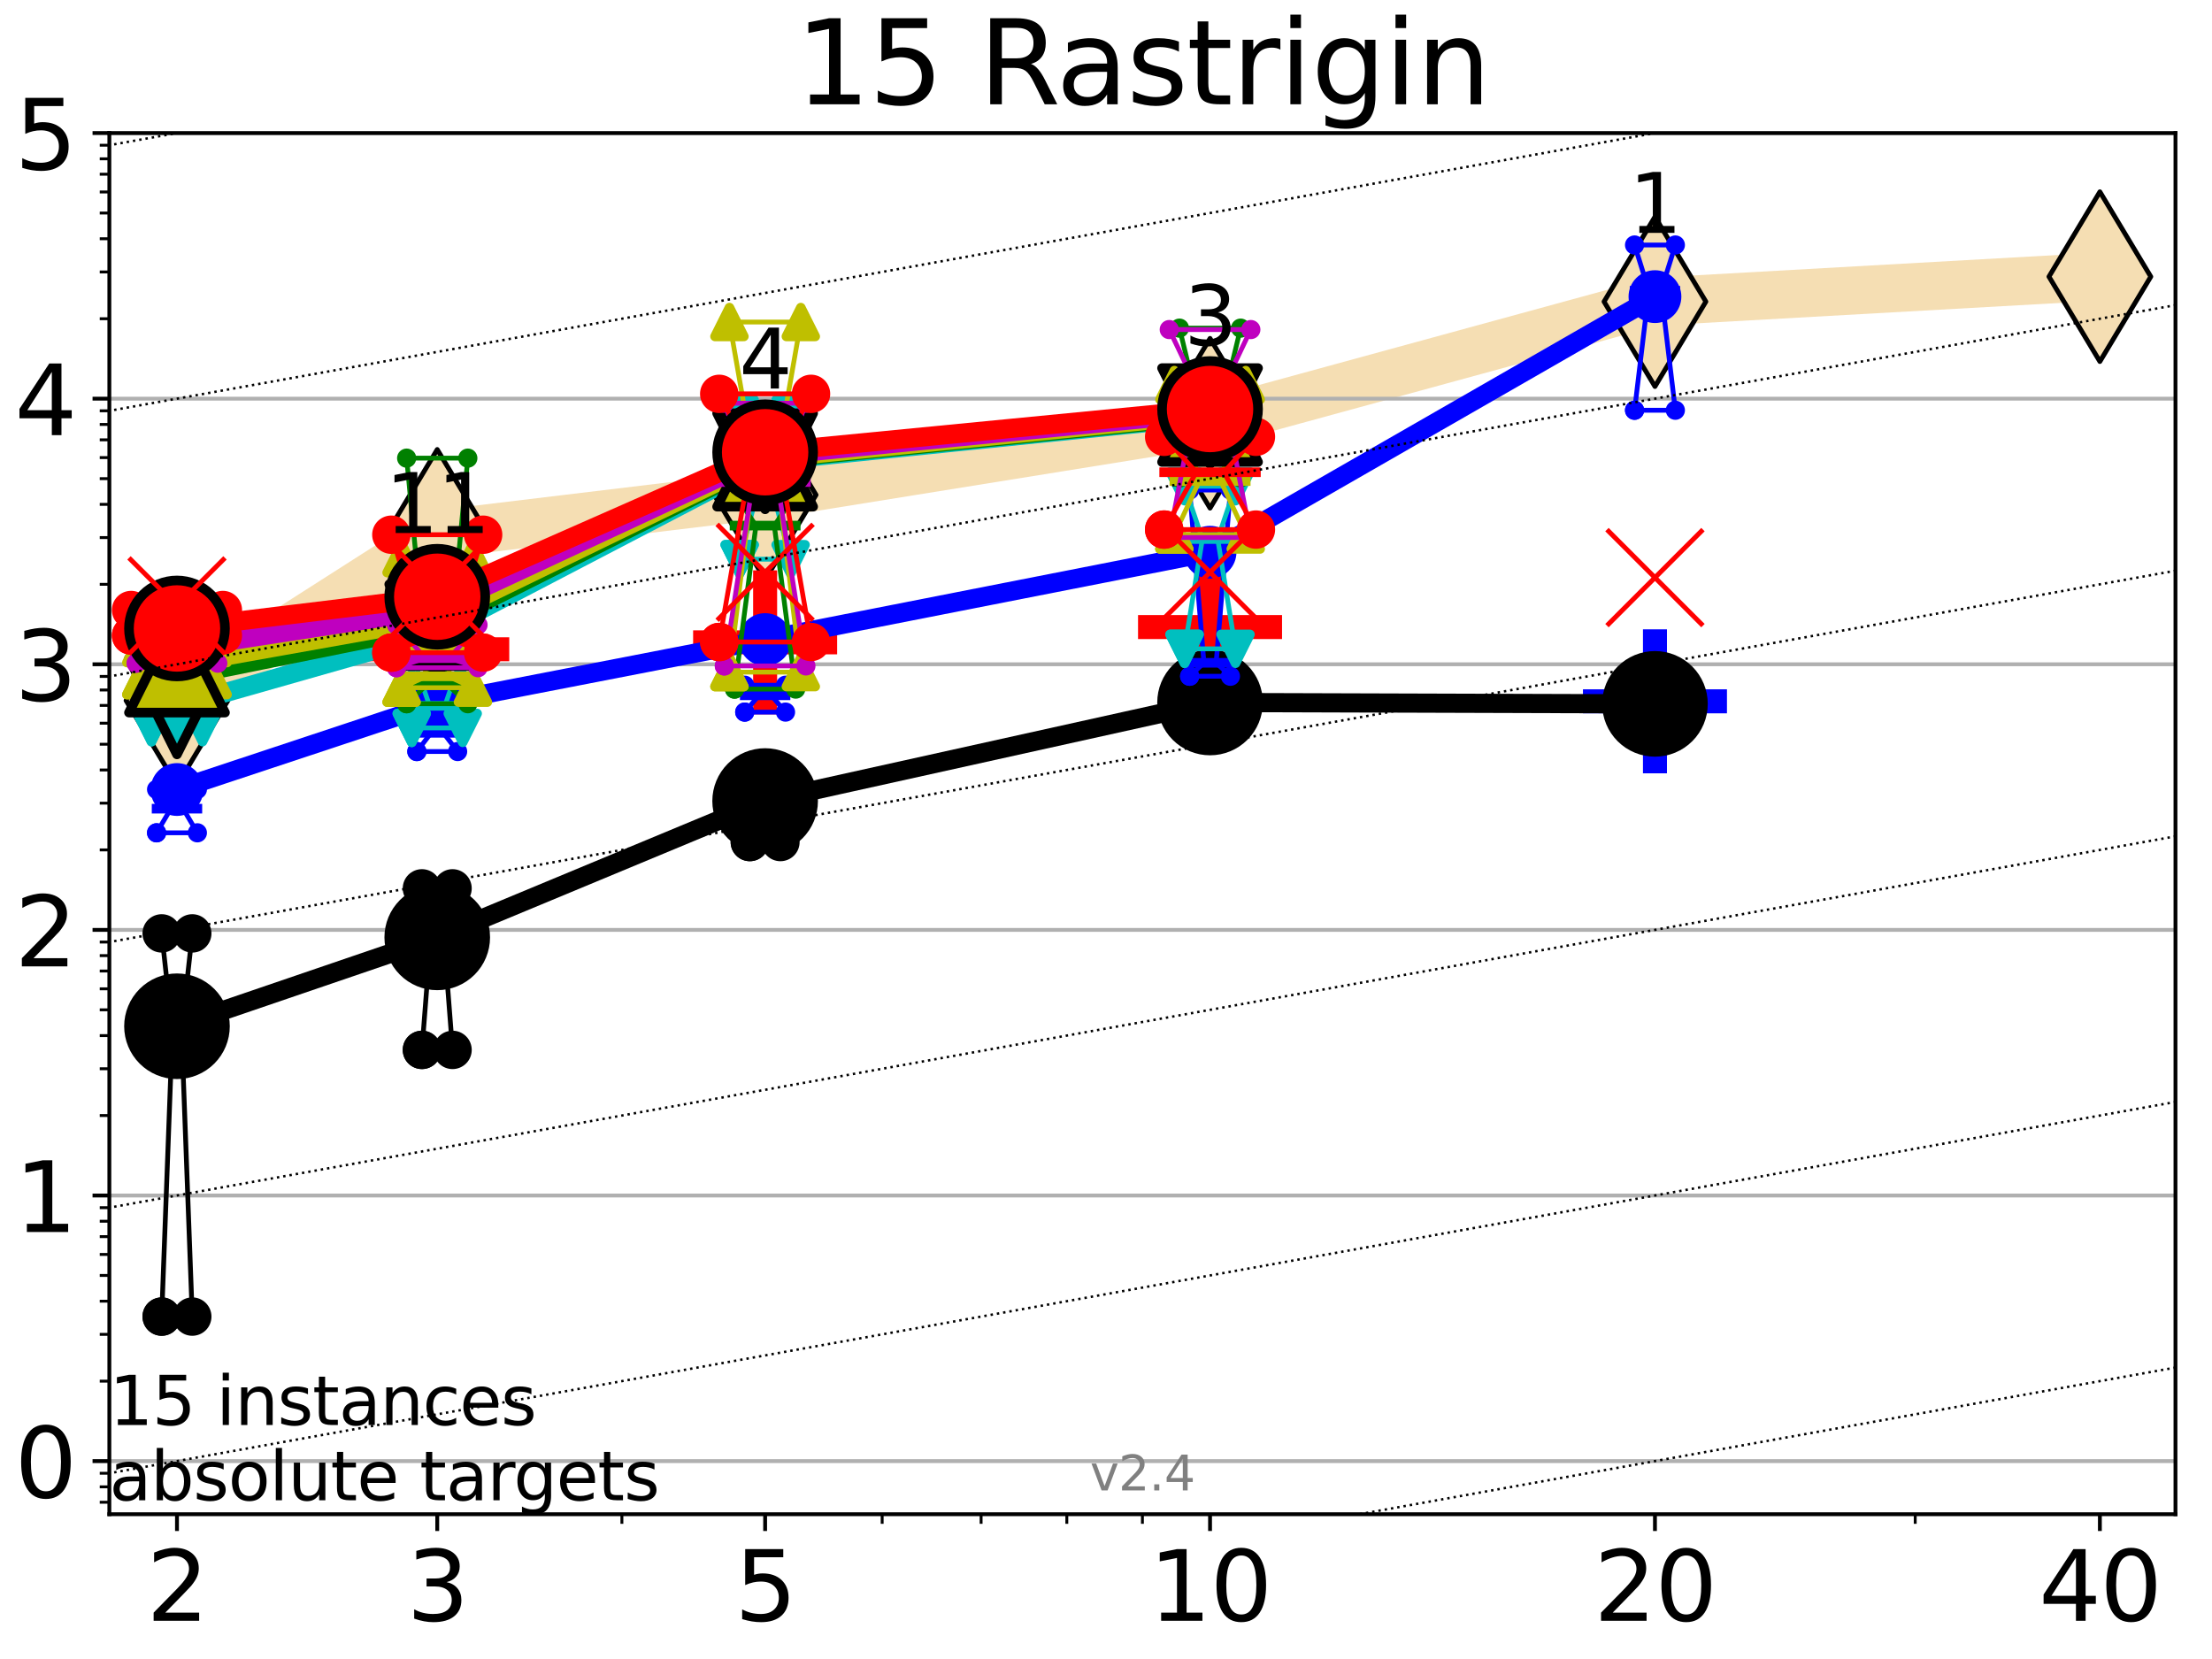 <?xml version="1.0" encoding="utf-8" standalone="no"?>
<!DOCTYPE svg PUBLIC "-//W3C//DTD SVG 1.1//EN"
  "http://www.w3.org/Graphics/SVG/1.1/DTD/svg11.dtd">
<svg height="345.6pt" version="1.1" viewBox="0 0 460.8 345.6" width="460.8pt" xmlns="http://www.w3.org/2000/svg" xmlns:xlink="http://www.w3.org/1999/xlink">
 <defs>
  <style type="text/css">*{stroke-linecap:butt;stroke-linejoin:round;}</style>
 </defs>
 <g id="figure_1">
  <g id="patch_1">
   <path d="M 0 345.6 
L 460.8 345.6 
L 460.8 0 
L 0 0 
z
" style="fill:#ffffff;"/>
  </g>
  <g id="axes_1">
   <g id="patch_2">
    <path d="M 22.78 315.44 
L 453.192 315.44 
L 453.192 27.72 
L 22.78 27.72 
z
" style="fill:#ffffff;"/>
   </g>
   <g id="line2d_1">
    <path clip-path="url(#p17d2438780)" d="M 36.868 145.944 
L 91.085 111.318 
L 159.39 103.095 
L 252.074 88.174 
L 344.758 62.836 
L 437.443 57.633 
" style="fill:none;stroke:#f5deb3;stroke-linecap:square;stroke-width:10;"/>
    <defs>
     <path d="M -0 17.678 
L 10.607 0 
L 0 -17.678 
L -10.607 -0 
z
" id="mc622f9852c" style="stroke:#000000;stroke-linejoin:miter;"/>
    </defs>
    <g clip-path="url(#p17d2438780)">
     <use style="fill:#f5deb3;stroke:#000000;stroke-linejoin:miter;" x="36.868" xlink:href="#mc622f9852c" y="145.944"/>
     <use style="fill:#f5deb3;stroke:#000000;stroke-linejoin:miter;" x="91.085" xlink:href="#mc622f9852c" y="111.318"/>
     <use style="fill:#f5deb3;stroke:#000000;stroke-linejoin:miter;" x="159.39" xlink:href="#mc622f9852c" y="103.095"/>
     <use style="fill:#f5deb3;stroke:#000000;stroke-linejoin:miter;" x="252.074" xlink:href="#mc622f9852c" y="88.174"/>
     <use style="fill:#f5deb3;stroke:#000000;stroke-linejoin:miter;" x="344.758" xlink:href="#mc622f9852c" y="62.836"/>
     <use style="fill:#f5deb3;stroke:#000000;stroke-linejoin:miter;" x="437.443" xlink:href="#mc622f9852c" y="57.633"/>
    </g>
   </g>
   <g id="line2d_2">
    <defs>
     <path d="M -15 0 
L 15 0 
M 0 15 
L 0 -15 
" id="m72009da21b" style="stroke:#ff0000;stroke-width:5;"/>
    </defs>
    <g clip-path="url(#p17d2438780)">
     <use style="fill:#ff0000;stroke:#ff0000;stroke-width:5;" x="91.085" xlink:href="#m72009da21b" y="135.254"/>
    </g>
   </g>
   <g id="line2d_3">
    <g clip-path="url(#p17d2438780)">
     <use style="fill:#ff0000;stroke:#ff0000;stroke-width:5;" x="159.39" xlink:href="#m72009da21b" y="133.811"/>
    </g>
   </g>
   <g id="line2d_4">
    <g clip-path="url(#p17d2438780)">
     <use style="fill:#ff0000;stroke:#ff0000;stroke-width:5;" x="252.074" xlink:href="#m72009da21b" y="130.625"/>
    </g>
   </g>
   <g id="line2d_5">
    <defs>
     <path d="M -15 0 
L 15 0 
M 0 15 
L 0 -15 
" id="m39f740fb75" style="stroke:#0000ff;stroke-width:5;"/>
    </defs>
    <g clip-path="url(#p17d2438780)">
     <use style="fill:#0000ff;stroke:#0000ff;stroke-width:5;" x="344.758" xlink:href="#m39f740fb75" y="146.096"/>
    </g>
   </g>
   <g id="matplotlib.axis_1">
    <g id="xtick_1">
     <g id="line2d_6">
      <defs>
       <path d="M 0 0 
L 0 3.5 
" id="m9086940c16" style="stroke:#000000;stroke-width:0.8;"/>
      </defs>
      <g>
       <use style="stroke:#000000;stroke-width:0.8;" x="36.868" xlink:href="#m9086940c16" y="315.44"/>
      </g>
     </g>
     <g id="text_1">
      <!-- 2 -->
      <g transform="translate(30.506 337.637)scale(0.2 -0.2)">
       <defs>
        <path d="M 1228 531 
L 3431 531 
L 3431 0 
L 469 0 
L 469 531 
Q 828 903 1448 1529 
Q 2069 2156 2228 2338 
Q 2531 2678 2651 2914 
Q 2772 3150 2772 3378 
Q 2772 3750 2511 3984 
Q 2250 4219 1831 4219 
Q 1534 4219 1204 4116 
Q 875 4013 500 3803 
L 500 4441 
Q 881 4594 1212 4672 
Q 1544 4750 1819 4750 
Q 2544 4750 2975 4387 
Q 3406 4025 3406 3419 
Q 3406 3131 3298 2873 
Q 3191 2616 2906 2266 
Q 2828 2175 2409 1742 
Q 1991 1309 1228 531 
z
" id="DejaVuSans-32" transform="scale(0.016)"/>
       </defs>
       <use xlink:href="#DejaVuSans-32"/>
      </g>
     </g>
    </g>
    <g id="xtick_2">
     <g id="line2d_7">
      <g>
       <use style="stroke:#000000;stroke-width:0.8;" x="91.085" xlink:href="#m9086940c16" y="315.44"/>
      </g>
     </g>
     <g id="text_2">
      <!-- 3 -->
      <g transform="translate(84.723 337.637)scale(0.2 -0.2)">
       <defs>
        <path d="M 2597 2516 
Q 3050 2419 3304 2112 
Q 3559 1806 3559 1356 
Q 3559 666 3084 287 
Q 2609 -91 1734 -91 
Q 1441 -91 1130 -33 
Q 819 25 488 141 
L 488 750 
Q 750 597 1062 519 
Q 1375 441 1716 441 
Q 2309 441 2620 675 
Q 2931 909 2931 1356 
Q 2931 1769 2642 2001 
Q 2353 2234 1838 2234 
L 1294 2234 
L 1294 2753 
L 1863 2753 
Q 2328 2753 2575 2939 
Q 2822 3125 2822 3475 
Q 2822 3834 2567 4026 
Q 2313 4219 1838 4219 
Q 1578 4219 1281 4162 
Q 984 4106 628 3988 
L 628 4550 
Q 988 4650 1302 4700 
Q 1616 4750 1894 4750 
Q 2613 4750 3031 4423 
Q 3450 4097 3450 3541 
Q 3450 3153 3228 2886 
Q 3006 2619 2597 2516 
z
" id="DejaVuSans-33" transform="scale(0.016)"/>
       </defs>
       <use xlink:href="#DejaVuSans-33"/>
      </g>
     </g>
    </g>
    <g id="xtick_3">
     <g id="line2d_8">
      <g>
       <use style="stroke:#000000;stroke-width:0.8;" x="159.39" xlink:href="#m9086940c16" y="315.44"/>
      </g>
     </g>
     <g id="text_3">
      <!-- 5 -->
      <g transform="translate(153.028 337.637)scale(0.2 -0.2)">
       <defs>
        <path d="M 691 4666 
L 3169 4666 
L 3169 4134 
L 1269 4134 
L 1269 2991 
Q 1406 3038 1543 3061 
Q 1681 3084 1819 3084 
Q 2600 3084 3056 2656 
Q 3513 2228 3513 1497 
Q 3513 744 3044 326 
Q 2575 -91 1722 -91 
Q 1428 -91 1123 -41 
Q 819 9 494 109 
L 494 744 
Q 775 591 1075 516 
Q 1375 441 1709 441 
Q 2250 441 2565 725 
Q 2881 1009 2881 1497 
Q 2881 1984 2565 2268 
Q 2250 2553 1709 2553 
Q 1456 2553 1204 2497 
Q 953 2441 691 2322 
L 691 4666 
z
" id="DejaVuSans-35" transform="scale(0.016)"/>
       </defs>
       <use xlink:href="#DejaVuSans-35"/>
      </g>
     </g>
    </g>
    <g id="xtick_4">
     <g id="line2d_9">
      <g>
       <use style="stroke:#000000;stroke-width:0.8;" x="252.074" xlink:href="#m9086940c16" y="315.44"/>
      </g>
     </g>
     <g id="text_4">
      <!-- 10 -->
      <g transform="translate(239.349 337.637)scale(0.2 -0.2)">
       <defs>
        <path d="M 794 531 
L 1825 531 
L 1825 4091 
L 703 3866 
L 703 4441 
L 1819 4666 
L 2450 4666 
L 2450 531 
L 3481 531 
L 3481 0 
L 794 0 
L 794 531 
z
" id="DejaVuSans-31" transform="scale(0.016)"/>
        <path d="M 2034 4250 
Q 1547 4250 1301 3770 
Q 1056 3291 1056 2328 
Q 1056 1369 1301 889 
Q 1547 409 2034 409 
Q 2525 409 2770 889 
Q 3016 1369 3016 2328 
Q 3016 3291 2770 3770 
Q 2525 4250 2034 4250 
z
M 2034 4750 
Q 2819 4750 3233 4129 
Q 3647 3509 3647 2328 
Q 3647 1150 3233 529 
Q 2819 -91 2034 -91 
Q 1250 -91 836 529 
Q 422 1150 422 2328 
Q 422 3509 836 4129 
Q 1250 4750 2034 4750 
z
" id="DejaVuSans-30" transform="scale(0.016)"/>
       </defs>
       <use xlink:href="#DejaVuSans-31"/>
       <use x="63.623" xlink:href="#DejaVuSans-30"/>
      </g>
     </g>
    </g>
    <g id="xtick_5">
     <g id="line2d_10">
      <g>
       <use style="stroke:#000000;stroke-width:0.8;" x="344.758" xlink:href="#m9086940c16" y="315.44"/>
      </g>
     </g>
     <g id="text_5">
      <!-- 20 -->
      <g transform="translate(332.033 337.637)scale(0.2 -0.2)">
       <use xlink:href="#DejaVuSans-32"/>
       <use x="63.623" xlink:href="#DejaVuSans-30"/>
      </g>
     </g>
    </g>
    <g id="xtick_6">
     <g id="line2d_11">
      <g>
       <use style="stroke:#000000;stroke-width:0.8;" x="437.443" xlink:href="#m9086940c16" y="315.44"/>
      </g>
     </g>
     <g id="text_6">
      <!-- 40 -->
      <g transform="translate(424.718 337.637)scale(0.2 -0.2)">
       <defs>
        <path d="M 2419 4116 
L 825 1625 
L 2419 1625 
L 2419 4116 
z
M 2253 4666 
L 3047 4666 
L 3047 1625 
L 3713 1625 
L 3713 1100 
L 3047 1100 
L 3047 0 
L 2419 0 
L 2419 1100 
L 313 1100 
L 313 1709 
L 2253 4666 
z
" id="DejaVuSans-34" transform="scale(0.016)"/>
       </defs>
       <use xlink:href="#DejaVuSans-34"/>
       <use x="63.623" xlink:href="#DejaVuSans-30"/>
      </g>
     </g>
    </g>
    <g id="xtick_7">
     <g id="line2d_12">
      <defs>
       <path d="M 0 0 
L 0 2 
" id="mf506690761" style="stroke:#000000;stroke-width:0.6;"/>
      </defs>
      <g>
       <use style="stroke:#000000;stroke-width:0.6;" x="129.552" xlink:href="#mf506690761" y="315.44"/>
      </g>
     </g>
    </g>
    <g id="xtick_8">
     <g id="line2d_13">
      <g>
       <use style="stroke:#000000;stroke-width:0.6;" x="183.769" xlink:href="#mf506690761" y="315.44"/>
      </g>
     </g>
    </g>
    <g id="xtick_9">
     <g id="line2d_14">
      <g>
       <use style="stroke:#000000;stroke-width:0.6;" x="204.381" xlink:href="#mf506690761" y="315.44"/>
      </g>
     </g>
    </g>
    <g id="xtick_10">
     <g id="line2d_15">
      <g>
       <use style="stroke:#000000;stroke-width:0.6;" x="222.237" xlink:href="#mf506690761" y="315.44"/>
      </g>
     </g>
    </g>
    <g id="xtick_11">
     <g id="line2d_16">
      <g>
       <use style="stroke:#000000;stroke-width:0.6;" x="237.986" xlink:href="#mf506690761" y="315.44"/>
      </g>
     </g>
    </g>
    <g id="xtick_12">
     <g id="line2d_17">
      <g>
       <use style="stroke:#000000;stroke-width:0.6;" x="398.975" xlink:href="#mf506690761" y="315.44"/>
      </g>
     </g>
    </g>
   </g>
   <g id="matplotlib.axis_2">
    <g id="ytick_1">
     <g id="line2d_18">
      <path clip-path="url(#p17d2438780)" d="M 22.78 304.374 
L 453.192 304.374 
" style="fill:none;stroke:#b0b0b0;stroke-linecap:square;stroke-width:0.8;"/>
     </g>
     <g id="line2d_19">
      <defs>
       <path d="M 0 0 
L -3.5 0 
" id="m3750cb4762" style="stroke:#000000;stroke-width:0.8;"/>
      </defs>
      <g>
       <use style="stroke:#000000;stroke-width:0.8;" x="22.78" xlink:href="#m3750cb4762" y="304.374"/>
      </g>
     </g>
     <g id="text_7">
      <!-- 0 -->
      <g transform="translate(3.055 311.972)scale(0.2 -0.2)">
       <use xlink:href="#DejaVuSans-30"/>
      </g>
     </g>
    </g>
    <g id="ytick_2">
     <g id="line2d_20">
      <path clip-path="url(#p17d2438780)" d="M 22.78 249.043 
L 453.192 249.043 
" style="fill:none;stroke:#b0b0b0;stroke-linecap:square;stroke-width:0.8;"/>
     </g>
     <g id="line2d_21">
      <g>
       <use style="stroke:#000000;stroke-width:0.8;" x="22.78" xlink:href="#m3750cb4762" y="249.043"/>
      </g>
     </g>
     <g id="text_8">
      <!-- 1 -->
      <g transform="translate(3.055 256.642)scale(0.2 -0.2)">
       <use xlink:href="#DejaVuSans-31"/>
      </g>
     </g>
    </g>
    <g id="ytick_3">
     <g id="line2d_22">
      <path clip-path="url(#p17d2438780)" d="M 22.78 193.712 
L 453.192 193.712 
" style="fill:none;stroke:#b0b0b0;stroke-linecap:square;stroke-width:0.8;"/>
     </g>
     <g id="line2d_23">
      <g>
       <use style="stroke:#000000;stroke-width:0.8;" x="22.78" xlink:href="#m3750cb4762" y="193.712"/>
      </g>
     </g>
     <g id="text_9">
      <!-- 2 -->
      <g transform="translate(3.055 201.311)scale(0.2 -0.2)">
       <use xlink:href="#DejaVuSans-32"/>
      </g>
     </g>
    </g>
    <g id="ytick_4">
     <g id="line2d_24">
      <path clip-path="url(#p17d2438780)" d="M 22.78 138.382 
L 453.192 138.382 
" style="fill:none;stroke:#b0b0b0;stroke-linecap:square;stroke-width:0.8;"/>
     </g>
     <g id="line2d_25">
      <g>
       <use style="stroke:#000000;stroke-width:0.8;" x="22.78" xlink:href="#m3750cb4762" y="138.382"/>
      </g>
     </g>
     <g id="text_10">
      <!-- 3 -->
      <g transform="translate(3.055 145.98)scale(0.2 -0.2)">
       <use xlink:href="#DejaVuSans-33"/>
      </g>
     </g>
    </g>
    <g id="ytick_5">
     <g id="line2d_26">
      <path clip-path="url(#p17d2438780)" d="M 22.78 83.051 
L 453.192 83.051 
" style="fill:none;stroke:#b0b0b0;stroke-linecap:square;stroke-width:0.8;"/>
     </g>
     <g id="line2d_27">
      <g>
       <use style="stroke:#000000;stroke-width:0.8;" x="22.78" xlink:href="#m3750cb4762" y="83.051"/>
      </g>
     </g>
     <g id="text_11">
      <!-- 4 -->
      <g transform="translate(3.055 90.649)scale(0.2 -0.2)">
       <use xlink:href="#DejaVuSans-34"/>
      </g>
     </g>
    </g>
    <g id="ytick_6">
     <g id="line2d_28">
      <path clip-path="url(#p17d2438780)" d="M 22.78 27.72 
L 453.192 27.72 
" style="fill:none;stroke:#b0b0b0;stroke-linecap:square;stroke-width:0.8;"/>
     </g>
     <g id="line2d_29">
      <g>
       <use style="stroke:#000000;stroke-width:0.8;" x="22.78" xlink:href="#m3750cb4762" y="27.72"/>
      </g>
     </g>
     <g id="text_12">
      <!-- 5 -->
      <g transform="translate(3.055 35.318)scale(0.2 -0.2)">
       <use xlink:href="#DejaVuSans-35"/>
      </g>
     </g>
    </g>
    <g id="ytick_7">
     <g id="line2d_30">
      <defs>
       <path d="M 0 0 
L -2 0 
" id="m9a76a223f3" style="stroke:#000000;stroke-width:0.6;"/>
      </defs>
      <g>
       <use style="stroke:#000000;stroke-width:0.6;" x="22.78" xlink:href="#m9a76a223f3" y="312.945"/>
      </g>
     </g>
    </g>
    <g id="ytick_8">
     <g id="line2d_31">
      <g>
       <use style="stroke:#000000;stroke-width:0.6;" x="22.78" xlink:href="#m9a76a223f3" y="309.736"/>
      </g>
     </g>
    </g>
    <g id="ytick_9">
     <g id="line2d_32">
      <g>
       <use style="stroke:#000000;stroke-width:0.6;" x="22.78" xlink:href="#m9a76a223f3" y="306.906"/>
      </g>
     </g>
    </g>
    <g id="ytick_10">
     <g id="line2d_33">
      <g>
       <use style="stroke:#000000;stroke-width:0.6;" x="22.78" xlink:href="#m9a76a223f3" y="287.718"/>
      </g>
     </g>
    </g>
    <g id="ytick_11">
     <g id="line2d_34">
      <g>
       <use style="stroke:#000000;stroke-width:0.6;" x="22.78" xlink:href="#m9a76a223f3" y="277.974"/>
      </g>
     </g>
    </g>
    <g id="ytick_12">
     <g id="line2d_35">
      <g>
       <use style="stroke:#000000;stroke-width:0.6;" x="22.78" xlink:href="#m9a76a223f3" y="271.061"/>
      </g>
     </g>
    </g>
    <g id="ytick_13">
     <g id="line2d_36">
      <g>
       <use style="stroke:#000000;stroke-width:0.6;" x="22.78" xlink:href="#m9a76a223f3" y="265.699"/>
      </g>
     </g>
    </g>
    <g id="ytick_14">
     <g id="line2d_37">
      <g>
       <use style="stroke:#000000;stroke-width:0.6;" x="22.78" xlink:href="#m9a76a223f3" y="261.318"/>
      </g>
     </g>
    </g>
    <g id="ytick_15">
     <g id="line2d_38">
      <g>
       <use style="stroke:#000000;stroke-width:0.6;" x="22.78" xlink:href="#m9a76a223f3" y="257.614"/>
      </g>
     </g>
    </g>
    <g id="ytick_16">
     <g id="line2d_39">
      <g>
       <use style="stroke:#000000;stroke-width:0.6;" x="22.78" xlink:href="#m9a76a223f3" y="254.405"/>
      </g>
     </g>
    </g>
    <g id="ytick_17">
     <g id="line2d_40">
      <g>
       <use style="stroke:#000000;stroke-width:0.6;" x="22.78" xlink:href="#m9a76a223f3" y="251.575"/>
      </g>
     </g>
    </g>
    <g id="ytick_18">
     <g id="line2d_41">
      <g>
       <use style="stroke:#000000;stroke-width:0.6;" x="22.78" xlink:href="#m9a76a223f3" y="232.387"/>
      </g>
     </g>
    </g>
    <g id="ytick_19">
     <g id="line2d_42">
      <g>
       <use style="stroke:#000000;stroke-width:0.6;" x="22.78" xlink:href="#m9a76a223f3" y="222.644"/>
      </g>
     </g>
    </g>
    <g id="ytick_20">
     <g id="line2d_43">
      <g>
       <use style="stroke:#000000;stroke-width:0.6;" x="22.78" xlink:href="#m9a76a223f3" y="215.731"/>
      </g>
     </g>
    </g>
    <g id="ytick_21">
     <g id="line2d_44">
      <g>
       <use style="stroke:#000000;stroke-width:0.6;" x="22.78" xlink:href="#m9a76a223f3" y="210.369"/>
      </g>
     </g>
    </g>
    <g id="ytick_22">
     <g id="line2d_45">
      <g>
       <use style="stroke:#000000;stroke-width:0.6;" x="22.78" xlink:href="#m9a76a223f3" y="205.987"/>
      </g>
     </g>
    </g>
    <g id="ytick_23">
     <g id="line2d_46">
      <g>
       <use style="stroke:#000000;stroke-width:0.6;" x="22.78" xlink:href="#m9a76a223f3" y="202.283"/>
      </g>
     </g>
    </g>
    <g id="ytick_24">
     <g id="line2d_47">
      <g>
       <use style="stroke:#000000;stroke-width:0.6;" x="22.78" xlink:href="#m9a76a223f3" y="199.074"/>
      </g>
     </g>
    </g>
    <g id="ytick_25">
     <g id="line2d_48">
      <g>
       <use style="stroke:#000000;stroke-width:0.6;" x="22.78" xlink:href="#m9a76a223f3" y="196.244"/>
      </g>
     </g>
    </g>
    <g id="ytick_26">
     <g id="line2d_49">
      <g>
       <use style="stroke:#000000;stroke-width:0.6;" x="22.78" xlink:href="#m9a76a223f3" y="177.056"/>
      </g>
     </g>
    </g>
    <g id="ytick_27">
     <g id="line2d_50">
      <g>
       <use style="stroke:#000000;stroke-width:0.6;" x="22.78" xlink:href="#m9a76a223f3" y="167.313"/>
      </g>
     </g>
    </g>
    <g id="ytick_28">
     <g id="line2d_51">
      <g>
       <use style="stroke:#000000;stroke-width:0.6;" x="22.78" xlink:href="#m9a76a223f3" y="160.4"/>
      </g>
     </g>
    </g>
    <g id="ytick_29">
     <g id="line2d_52">
      <g>
       <use style="stroke:#000000;stroke-width:0.6;" x="22.78" xlink:href="#m9a76a223f3" y="155.038"/>
      </g>
     </g>
    </g>
    <g id="ytick_30">
     <g id="line2d_53">
      <g>
       <use style="stroke:#000000;stroke-width:0.6;" x="22.78" xlink:href="#m9a76a223f3" y="150.657"/>
      </g>
     </g>
    </g>
    <g id="ytick_31">
     <g id="line2d_54">
      <g>
       <use style="stroke:#000000;stroke-width:0.6;" x="22.78" xlink:href="#m9a76a223f3" y="146.952"/>
      </g>
     </g>
    </g>
    <g id="ytick_32">
     <g id="line2d_55">
      <g>
       <use style="stroke:#000000;stroke-width:0.6;" x="22.78" xlink:href="#m9a76a223f3" y="143.744"/>
      </g>
     </g>
    </g>
    <g id="ytick_33">
     <g id="line2d_56">
      <g>
       <use style="stroke:#000000;stroke-width:0.6;" x="22.78" xlink:href="#m9a76a223f3" y="140.913"/>
      </g>
     </g>
    </g>
    <g id="ytick_34">
     <g id="line2d_57">
      <g>
       <use style="stroke:#000000;stroke-width:0.6;" x="22.78" xlink:href="#m9a76a223f3" y="121.725"/>
      </g>
     </g>
    </g>
    <g id="ytick_35">
     <g id="line2d_58">
      <g>
       <use style="stroke:#000000;stroke-width:0.6;" x="22.78" xlink:href="#m9a76a223f3" y="111.982"/>
      </g>
     </g>
    </g>
    <g id="ytick_36">
     <g id="line2d_59">
      <g>
       <use style="stroke:#000000;stroke-width:0.6;" x="22.78" xlink:href="#m9a76a223f3" y="105.069"/>
      </g>
     </g>
    </g>
    <g id="ytick_37">
     <g id="line2d_60">
      <g>
       <use style="stroke:#000000;stroke-width:0.6;" x="22.78" xlink:href="#m9a76a223f3" y="99.707"/>
      </g>
     </g>
    </g>
    <g id="ytick_38">
     <g id="line2d_61">
      <g>
       <use style="stroke:#000000;stroke-width:0.6;" x="22.78" xlink:href="#m9a76a223f3" y="95.326"/>
      </g>
     </g>
    </g>
    <g id="ytick_39">
     <g id="line2d_62">
      <g>
       <use style="stroke:#000000;stroke-width:0.6;" x="22.78" xlink:href="#m9a76a223f3" y="91.622"/>
      </g>
     </g>
    </g>
    <g id="ytick_40">
     <g id="line2d_63">
      <g>
       <use style="stroke:#000000;stroke-width:0.6;" x="22.78" xlink:href="#m9a76a223f3" y="88.413"/>
      </g>
     </g>
    </g>
    <g id="ytick_41">
     <g id="line2d_64">
      <g>
       <use style="stroke:#000000;stroke-width:0.6;" x="22.78" xlink:href="#m9a76a223f3" y="85.583"/>
      </g>
     </g>
    </g>
    <g id="ytick_42">
     <g id="line2d_65">
      <g>
       <use style="stroke:#000000;stroke-width:0.6;" x="22.78" xlink:href="#m9a76a223f3" y="66.395"/>
      </g>
     </g>
    </g>
    <g id="ytick_43">
     <g id="line2d_66">
      <g>
       <use style="stroke:#000000;stroke-width:0.6;" x="22.78" xlink:href="#m9a76a223f3" y="56.651"/>
      </g>
     </g>
    </g>
    <g id="ytick_44">
     <g id="line2d_67">
      <g>
       <use style="stroke:#000000;stroke-width:0.6;" x="22.78" xlink:href="#m9a76a223f3" y="49.738"/>
      </g>
     </g>
    </g>
    <g id="ytick_45">
     <g id="line2d_68">
      <g>
       <use style="stroke:#000000;stroke-width:0.6;" x="22.78" xlink:href="#m9a76a223f3" y="44.376"/>
      </g>
     </g>
    </g>
    <g id="ytick_46">
     <g id="line2d_69">
      <g>
       <use style="stroke:#000000;stroke-width:0.6;" x="22.78" xlink:href="#m9a76a223f3" y="39.995"/>
      </g>
     </g>
    </g>
    <g id="ytick_47">
     <g id="line2d_70">
      <g>
       <use style="stroke:#000000;stroke-width:0.6;" x="22.78" xlink:href="#m9a76a223f3" y="36.291"/>
      </g>
     </g>
    </g>
    <g id="ytick_48">
     <g id="line2d_71">
      <g>
       <use style="stroke:#000000;stroke-width:0.6;" x="22.78" xlink:href="#m9a76a223f3" y="33.082"/>
      </g>
     </g>
    </g>
    <g id="ytick_49">
     <g id="line2d_72">
      <g>
       <use style="stroke:#000000;stroke-width:0.6;" x="22.78" xlink:href="#m9a76a223f3" y="30.252"/>
      </g>
     </g>
    </g>
   </g>
   <g id="line2d_73">
    <path clip-path="url(#p17d2438780)" d="M 33.682 274.27 
L 35.912 214.702 
L 33.682 194.444 
L 40.054 194.444 
L 37.824 214.702 
L 40.054 274.27 
L 33.682 274.27 
" style="fill:none;stroke:#000000;stroke-linecap:square;"/>
   </g>
   <g id="line2d_74">
    <path clip-path="url(#p17d2438780)" d="M 33.682 274.27 
L 40.054 274.27 
L 40.054 194.444 
L 33.682 194.444 
L 33.682 274.27 
" style="fill:none;"/>
    <defs>
     <path d="M 0 3 
C 0.796 3 1.559 2.684 2.121 2.121 
C 2.684 1.559 3 0.796 3 0 
C 3 -0.796 2.684 -1.559 2.121 -2.121 
C 1.559 -2.684 0.796 -3 0 -3 
C -0.796 -3 -1.559 -2.684 -2.121 -2.121 
C -2.684 -1.559 -3 -0.796 -3 0 
C -3 0.796 -2.684 1.559 -2.121 2.121 
C -1.559 2.684 -0.796 3 0 3 
z
" id="mb12baa1567" style="stroke:#000000;stroke-width:2;"/>
    </defs>
    <g clip-path="url(#p17d2438780)">
     <use style="stroke:#000000;stroke-width:2;" x="33.682" xlink:href="#mb12baa1567" y="274.27"/>
     <use style="stroke:#000000;stroke-width:2;" x="40.054" xlink:href="#mb12baa1567" y="274.27"/>
     <use style="stroke:#000000;stroke-width:2;" x="40.054" xlink:href="#mb12baa1567" y="194.444"/>
     <use style="stroke:#000000;stroke-width:2;" x="33.682" xlink:href="#mb12baa1567" y="194.444"/>
     <use style="stroke:#000000;stroke-width:2;" x="33.682" xlink:href="#mb12baa1567" y="274.27"/>
    </g>
   </g>
   <g id="line2d_75">
    <path clip-path="url(#p17d2438780)" d="M 33.682 214.702 
L 40.054 214.702 
" style="fill:none;stroke:#000000;stroke-linecap:square;stroke-width:2;"/>
   </g>
   <g id="line2d_76">
    <path clip-path="url(#p17d2438780)" d="M 87.899 218.712 
L 90.129 190.008 
L 87.899 185.062 
L 94.271 185.062 
L 92.041 190.008 
L 94.271 218.712 
L 87.899 218.712 
" style="fill:none;stroke:#000000;stroke-linecap:square;"/>
   </g>
   <g id="line2d_77">
    <path clip-path="url(#p17d2438780)" d="M 87.899 218.712 
L 94.271 218.712 
L 94.271 185.062 
L 87.899 185.062 
L 87.899 218.712 
" style="fill:none;"/>
    <g clip-path="url(#p17d2438780)">
     <use style="stroke:#000000;stroke-width:2;" x="87.899" xlink:href="#mb12baa1567" y="218.712"/>
     <use style="stroke:#000000;stroke-width:2;" x="94.271" xlink:href="#mb12baa1567" y="218.712"/>
     <use style="stroke:#000000;stroke-width:2;" x="94.271" xlink:href="#mb12baa1567" y="185.062"/>
     <use style="stroke:#000000;stroke-width:2;" x="87.899" xlink:href="#mb12baa1567" y="185.062"/>
     <use style="stroke:#000000;stroke-width:2;" x="87.899" xlink:href="#mb12baa1567" y="218.712"/>
    </g>
   </g>
   <g id="line2d_78">
    <path clip-path="url(#p17d2438780)" d="M 87.899 190.008 
L 94.271 190.008 
" style="fill:none;stroke:#000000;stroke-linecap:square;stroke-width:2;"/>
   </g>
   <g id="line2d_79">
    <path clip-path="url(#p17d2438780)" d="M 156.204 175.408 
L 158.434 165.56 
L 156.204 161.557 
L 162.576 161.557 
L 160.346 165.56 
L 162.576 175.408 
L 156.204 175.408 
" style="fill:none;stroke:#000000;stroke-linecap:square;"/>
   </g>
   <g id="line2d_80">
    <path clip-path="url(#p17d2438780)" d="M 156.204 175.408 
L 162.576 175.408 
L 162.576 161.557 
L 156.204 161.557 
L 156.204 175.408 
" style="fill:none;"/>
    <g clip-path="url(#p17d2438780)">
     <use style="stroke:#000000;stroke-width:2;" x="156.204" xlink:href="#mb12baa1567" y="175.408"/>
     <use style="stroke:#000000;stroke-width:2;" x="162.576" xlink:href="#mb12baa1567" y="175.408"/>
     <use style="stroke:#000000;stroke-width:2;" x="162.576" xlink:href="#mb12baa1567" y="161.557"/>
     <use style="stroke:#000000;stroke-width:2;" x="156.204" xlink:href="#mb12baa1567" y="161.557"/>
     <use style="stroke:#000000;stroke-width:2;" x="156.204" xlink:href="#mb12baa1567" y="175.408"/>
    </g>
   </g>
   <g id="line2d_81">
    <path clip-path="url(#p17d2438780)" d="M 156.204 165.56 
L 162.576 165.56 
" style="fill:none;stroke:#000000;stroke-linecap:square;stroke-width:2;"/>
   </g>
   <g id="line2d_82">
    <path clip-path="url(#p17d2438780)" d="M 248.888 149.431 
L 251.118 147.319 
L 248.888 144.885 
L 255.26 144.885 
L 253.03 147.319 
L 255.26 149.431 
L 248.888 149.431 
" style="fill:none;stroke:#000000;stroke-linecap:square;"/>
   </g>
   <g id="line2d_83">
    <path clip-path="url(#p17d2438780)" d="M 248.888 149.431 
L 255.26 149.431 
L 255.26 144.885 
L 248.888 144.885 
L 248.888 149.431 
" style="fill:none;"/>
    <g clip-path="url(#p17d2438780)">
     <use style="stroke:#000000;stroke-width:2;" x="248.888" xlink:href="#mb12baa1567" y="149.431"/>
     <use style="stroke:#000000;stroke-width:2;" x="255.26" xlink:href="#mb12baa1567" y="149.431"/>
     <use style="stroke:#000000;stroke-width:2;" x="255.26" xlink:href="#mb12baa1567" y="144.885"/>
     <use style="stroke:#000000;stroke-width:2;" x="248.888" xlink:href="#mb12baa1567" y="144.885"/>
     <use style="stroke:#000000;stroke-width:2;" x="248.888" xlink:href="#mb12baa1567" y="149.431"/>
    </g>
   </g>
   <g id="line2d_84">
    <path clip-path="url(#p17d2438780)" d="M 248.888 147.319 
L 255.26 147.319 
" style="fill:none;stroke:#000000;stroke-linecap:square;stroke-width:2;"/>
   </g>
   <g id="line2d_85">
    <path clip-path="url(#p17d2438780)" d="M 341.572 152.312 
L 343.803 147.789 
L 341.572 143.872 
L 347.945 143.872 
L 345.714 147.789 
L 347.945 152.312 
L 341.572 152.312 
" style="fill:none;stroke:#000000;stroke-linecap:square;"/>
   </g>
   <g id="line2d_86">
    <path clip-path="url(#p17d2438780)" d="M 341.572 152.312 
L 347.945 152.312 
L 347.945 143.872 
L 341.572 143.872 
L 341.572 152.312 
" style="fill:none;"/>
    <g clip-path="url(#p17d2438780)">
     <use style="stroke:#000000;stroke-width:2;" x="341.572" xlink:href="#mb12baa1567" y="152.312"/>
     <use style="stroke:#000000;stroke-width:2;" x="347.945" xlink:href="#mb12baa1567" y="152.312"/>
     <use style="stroke:#000000;stroke-width:2;" x="347.945" xlink:href="#mb12baa1567" y="143.872"/>
     <use style="stroke:#000000;stroke-width:2;" x="341.572" xlink:href="#mb12baa1567" y="143.872"/>
     <use style="stroke:#000000;stroke-width:2;" x="341.572" xlink:href="#mb12baa1567" y="152.312"/>
    </g>
   </g>
   <g id="line2d_87">
    <path clip-path="url(#p17d2438780)" d="M 341.572 147.789 
L 347.945 147.789 
" style="fill:none;stroke:#000000;stroke-linecap:square;stroke-width:2;"/>
   </g>
   <g id="line2d_88">
    <path clip-path="url(#p17d2438780)" d="M 36.868 213.789 
L 91.085 195.273 
" style="fill:none;stroke:#000000;stroke-linecap:square;stroke-width:4;"/>
   </g>
   <g id="line2d_89">
    <path clip-path="url(#p17d2438780)" d="M 91.085 195.273 
L 159.39 166.868 
" style="fill:none;stroke:#000000;stroke-linecap:square;stroke-width:4;"/>
   </g>
   <g id="line2d_90">
    <path clip-path="url(#p17d2438780)" d="M 159.39 166.868 
L 252.074 146.343 
" style="fill:none;stroke:#000000;stroke-linecap:square;stroke-width:4;"/>
   </g>
   <g id="line2d_91">
    <path clip-path="url(#p17d2438780)" d="M 252.074 146.343 
L 344.758 146.629 
" style="fill:none;stroke:#000000;stroke-linecap:square;stroke-width:4;"/>
   </g>
   <g id="line2d_92">
    <path clip-path="url(#p17d2438780)" d="M 36.868 213.789 
L 91.085 195.273 
L 159.39 166.868 
L 252.074 146.343 
L 344.758 146.629 
" style="fill:none;"/>
    <defs>
     <path d="M 0 10 
C 2.652 10 5.196 8.946 7.071 7.071 
C 8.946 5.196 10 2.652 10 0 
C 10 -2.652 8.946 -5.196 7.071 -7.071 
C 5.196 -8.946 2.652 -10 0 -10 
C -2.652 -10 -5.196 -8.946 -7.071 -7.071 
C -8.946 -5.196 -10 -2.652 -10 0 
C -10 2.652 -8.946 5.196 -7.071 7.071 
C -5.196 8.946 -2.652 10 0 10 
z
" id="m61164eccd2" style="stroke:#000000;stroke-width:2;"/>
    </defs>
    <g clip-path="url(#p17d2438780)">
     <use style="stroke:#000000;stroke-width:2;" x="36.868" xlink:href="#m61164eccd2" y="213.789"/>
     <use style="stroke:#000000;stroke-width:2;" x="91.085" xlink:href="#m61164eccd2" y="195.273"/>
     <use style="stroke:#000000;stroke-width:2;" x="159.39" xlink:href="#m61164eccd2" y="166.868"/>
     <use style="stroke:#000000;stroke-width:2;" x="252.074" xlink:href="#m61164eccd2" y="146.343"/>
     <use style="stroke:#000000;stroke-width:2;" x="344.758" xlink:href="#m61164eccd2" y="146.629"/>
    </g>
   </g>
   <g id="line2d_93">
    <path clip-path="url(#p17d2438780)" d="M 32.62 173.49 
L 35.594 168.461 
L 32.62 164.447 
L 41.116 164.447 
L 38.143 168.461 
L 41.116 173.49 
L 32.62 173.49 
" style="fill:none;stroke:#0000ff;stroke-linecap:square;"/>
   </g>
   <g id="line2d_94">
    <path clip-path="url(#p17d2438780)" d="M 32.62 173.49 
L 41.116 173.49 
L 41.116 164.447 
L 32.62 164.447 
L 32.62 173.49 
" style="fill:none;"/>
    <defs>
     <path d="M 0 1.5 
C 0.398 1.5 0.779 1.342 1.061 1.061 
C 1.342 0.779 1.5 0.398 1.5 0 
C 1.5 -0.398 1.342 -0.779 1.061 -1.061 
C 0.779 -1.342 0.398 -1.5 0 -1.5 
C -0.398 -1.5 -0.779 -1.342 -1.061 -1.061 
C -1.342 -0.779 -1.5 -0.398 -1.5 0 
C -1.5 0.398 -1.342 0.779 -1.061 1.061 
C -0.779 1.342 -0.398 1.5 0 1.5 
z
" id="m158388881d" style="stroke:#0000ff;"/>
    </defs>
    <g clip-path="url(#p17d2438780)">
     <use style="fill:#0000ff;stroke:#0000ff;" x="32.62" xlink:href="#m158388881d" y="173.49"/>
     <use style="fill:#0000ff;stroke:#0000ff;" x="41.116" xlink:href="#m158388881d" y="173.49"/>
     <use style="fill:#0000ff;stroke:#0000ff;" x="41.116" xlink:href="#m158388881d" y="164.447"/>
     <use style="fill:#0000ff;stroke:#0000ff;" x="32.62" xlink:href="#m158388881d" y="164.447"/>
     <use style="fill:#0000ff;stroke:#0000ff;" x="32.62" xlink:href="#m158388881d" y="173.49"/>
    </g>
   </g>
   <g id="line2d_95">
    <path clip-path="url(#p17d2438780)" d="M 32.62 168.461 
L 41.116 168.461 
" style="fill:none;stroke:#0000ff;stroke-linecap:square;stroke-width:2;"/>
   </g>
   <g id="line2d_96">
    <path clip-path="url(#p17d2438780)" d="M 86.837 156.559 
L 89.811 152.66 
L 86.837 143.594 
L 95.333 143.594 
L 92.359 152.66 
L 95.333 156.559 
L 86.837 156.559 
" style="fill:none;stroke:#0000ff;stroke-linecap:square;"/>
   </g>
   <g id="line2d_97">
    <path clip-path="url(#p17d2438780)" d="M 86.837 156.559 
L 95.333 156.559 
L 95.333 143.594 
L 86.837 143.594 
L 86.837 156.559 
" style="fill:none;"/>
    <g clip-path="url(#p17d2438780)">
     <use style="fill:#0000ff;stroke:#0000ff;" x="86.837" xlink:href="#m158388881d" y="156.559"/>
     <use style="fill:#0000ff;stroke:#0000ff;" x="95.333" xlink:href="#m158388881d" y="156.559"/>
     <use style="fill:#0000ff;stroke:#0000ff;" x="95.333" xlink:href="#m158388881d" y="143.594"/>
     <use style="fill:#0000ff;stroke:#0000ff;" x="86.837" xlink:href="#m158388881d" y="143.594"/>
     <use style="fill:#0000ff;stroke:#0000ff;" x="86.837" xlink:href="#m158388881d" y="156.559"/>
    </g>
   </g>
   <g id="line2d_98">
    <path clip-path="url(#p17d2438780)" d="M 86.837 152.66 
L 95.333 152.66 
" style="fill:none;stroke:#0000ff;stroke-linecap:square;stroke-width:2;"/>
   </g>
   <g id="line2d_99">
    <path clip-path="url(#p17d2438780)" d="M 155.142 148.344 
L 158.116 144.844 
L 155.142 142.743 
L 163.638 142.743 
L 160.665 144.844 
L 163.638 148.344 
L 155.142 148.344 
" style="fill:none;stroke:#0000ff;stroke-linecap:square;"/>
   </g>
   <g id="line2d_100">
    <path clip-path="url(#p17d2438780)" d="M 155.142 148.344 
L 163.638 148.344 
L 163.638 142.743 
L 155.142 142.743 
L 155.142 148.344 
" style="fill:none;"/>
    <g clip-path="url(#p17d2438780)">
     <use style="fill:#0000ff;stroke:#0000ff;" x="155.142" xlink:href="#m158388881d" y="148.344"/>
     <use style="fill:#0000ff;stroke:#0000ff;" x="163.638" xlink:href="#m158388881d" y="148.344"/>
     <use style="fill:#0000ff;stroke:#0000ff;" x="163.638" xlink:href="#m158388881d" y="142.743"/>
     <use style="fill:#0000ff;stroke:#0000ff;" x="155.142" xlink:href="#m158388881d" y="142.743"/>
     <use style="fill:#0000ff;stroke:#0000ff;" x="155.142" xlink:href="#m158388881d" y="148.344"/>
    </g>
   </g>
   <g id="line2d_101">
    <path clip-path="url(#p17d2438780)" d="M 155.142 144.844 
L 163.638 144.844 
" style="fill:none;stroke:#0000ff;stroke-linecap:square;stroke-width:2;"/>
   </g>
   <g id="line2d_102">
    <path clip-path="url(#p17d2438780)" d="M 247.826 140.876 
L 250.8 138.072 
L 247.826 102.082 
L 256.322 102.082 
L 253.349 138.072 
L 256.322 140.876 
L 247.826 140.876 
" style="fill:none;stroke:#0000ff;stroke-linecap:square;"/>
   </g>
   <g id="line2d_103">
    <path clip-path="url(#p17d2438780)" d="M 247.826 140.876 
L 256.322 140.876 
L 256.322 102.082 
L 247.826 102.082 
L 247.826 140.876 
" style="fill:none;"/>
    <g clip-path="url(#p17d2438780)">
     <use style="fill:#0000ff;stroke:#0000ff;" x="247.826" xlink:href="#m158388881d" y="140.876"/>
     <use style="fill:#0000ff;stroke:#0000ff;" x="256.322" xlink:href="#m158388881d" y="140.876"/>
     <use style="fill:#0000ff;stroke:#0000ff;" x="256.322" xlink:href="#m158388881d" y="102.082"/>
     <use style="fill:#0000ff;stroke:#0000ff;" x="247.826" xlink:href="#m158388881d" y="102.082"/>
     <use style="fill:#0000ff;stroke:#0000ff;" x="247.826" xlink:href="#m158388881d" y="140.876"/>
    </g>
   </g>
   <g id="line2d_104">
    <path clip-path="url(#p17d2438780)" d="M 247.826 138.072 
L 256.322 138.072 
" style="fill:none;stroke:#0000ff;stroke-linecap:square;stroke-width:2;"/>
   </g>
   <g id="line2d_105">
    <path clip-path="url(#p17d2438780)" d="M 340.51 85.462 
L 343.484 60.575 
L 340.51 51.037 
L 349.007 51.037 
L 346.033 60.575 
L 349.007 85.462 
L 340.51 85.462 
" style="fill:none;stroke:#0000ff;stroke-linecap:square;"/>
   </g>
   <g id="line2d_106">
    <path clip-path="url(#p17d2438780)" d="M 340.51 85.462 
L 349.007 85.462 
L 349.007 51.037 
L 340.51 51.037 
L 340.51 85.462 
" style="fill:none;"/>
    <g clip-path="url(#p17d2438780)">
     <use style="fill:#0000ff;stroke:#0000ff;" x="340.51" xlink:href="#m158388881d" y="85.462"/>
     <use style="fill:#0000ff;stroke:#0000ff;" x="349.007" xlink:href="#m158388881d" y="85.462"/>
     <use style="fill:#0000ff;stroke:#0000ff;" x="349.007" xlink:href="#m158388881d" y="51.037"/>
     <use style="fill:#0000ff;stroke:#0000ff;" x="340.51" xlink:href="#m158388881d" y="51.037"/>
     <use style="fill:#0000ff;stroke:#0000ff;" x="340.51" xlink:href="#m158388881d" y="85.462"/>
    </g>
   </g>
   <g id="line2d_107">
    <path clip-path="url(#p17d2438780)" d="M 340.51 60.575 
L 349.007 60.575 
" style="fill:none;stroke:#0000ff;stroke-linecap:square;stroke-width:2;"/>
   </g>
   <g id="line2d_108">
    <path clip-path="url(#p17d2438780)" d="M 36.868 164.471 
L 91.085 146.486 
" style="fill:none;stroke:#0000ff;stroke-linecap:square;stroke-width:4;"/>
   </g>
   <g id="line2d_109">
    <path clip-path="url(#p17d2438780)" d="M 91.085 146.486 
L 159.39 133.234 
" style="fill:none;stroke:#0000ff;stroke-linecap:square;stroke-width:4;"/>
   </g>
   <g id="line2d_110">
    <path clip-path="url(#p17d2438780)" d="M 159.39 133.234 
L 252.074 115.038 
" style="fill:none;stroke:#0000ff;stroke-linecap:square;stroke-width:4;"/>
   </g>
   <g id="line2d_111">
    <path clip-path="url(#p17d2438780)" d="M 252.074 115.038 
L 344.758 61.794 
" style="fill:none;stroke:#0000ff;stroke-linecap:square;stroke-width:4;"/>
   </g>
   <g id="line2d_112">
    <path clip-path="url(#p17d2438780)" d="M 36.868 164.471 
L 91.085 146.486 
L 159.39 133.234 
L 252.074 115.038 
L 344.758 61.794 
" style="fill:none;"/>
    <defs>
     <path d="M 0 5 
C 1.326 5 2.598 4.473 3.536 3.536 
C 4.473 2.598 5 1.326 5 0 
C 5 -1.326 4.473 -2.598 3.536 -3.536 
C 2.598 -4.473 1.326 -5 0 -5 
C -1.326 -5 -2.598 -4.473 -3.536 -3.536 
C -4.473 -2.598 -5 -1.326 -5 0 
C -5 1.326 -4.473 2.598 -3.536 3.536 
C -2.598 4.473 -1.326 5 0 5 
z
" id="m6ecb26a243" style="stroke:#0000ff;"/>
    </defs>
    <g clip-path="url(#p17d2438780)">
     <use style="fill:#0000ff;stroke:#0000ff;" x="36.868" xlink:href="#m6ecb26a243" y="164.471"/>
     <use style="fill:#0000ff;stroke:#0000ff;" x="91.085" xlink:href="#m6ecb26a243" y="146.486"/>
     <use style="fill:#0000ff;stroke:#0000ff;" x="159.39" xlink:href="#m6ecb26a243" y="133.234"/>
     <use style="fill:#0000ff;stroke:#0000ff;" x="252.074" xlink:href="#m6ecb26a243" y="115.038"/>
     <use style="fill:#0000ff;stroke:#0000ff;" x="344.758" xlink:href="#m6ecb26a243" y="61.794"/>
    </g>
   </g>
   <g id="line2d_113">
    <path clip-path="url(#p17d2438780)" d="M 31.558 151.492 
L 35.275 147.272 
L 31.558 145.96 
L 42.178 145.96 
L 38.461 147.272 
L 42.178 151.492 
L 31.558 151.492 
" style="fill:none;stroke:#00bfbf;stroke-linecap:square;"/>
   </g>
   <g id="line2d_114">
    <path clip-path="url(#p17d2438780)" d="M 31.558 151.492 
L 42.178 151.492 
L 42.178 145.96 
L 31.558 145.96 
L 31.558 151.492 
" style="fill:none;"/>
    <defs>
     <path d="M -0 3 
L 3 -3 
L -3 -3 
z
" id="m815d52f09c" style="stroke:#00bfbf;stroke-linejoin:miter;stroke-width:2;"/>
    </defs>
    <g clip-path="url(#p17d2438780)">
     <use style="fill:#00bfbf;stroke:#00bfbf;stroke-linejoin:miter;stroke-width:2;" x="31.558" xlink:href="#m815d52f09c" y="151.492"/>
     <use style="fill:#00bfbf;stroke:#00bfbf;stroke-linejoin:miter;stroke-width:2;" x="42.178" xlink:href="#m815d52f09c" y="151.492"/>
     <use style="fill:#00bfbf;stroke:#00bfbf;stroke-linejoin:miter;stroke-width:2;" x="42.178" xlink:href="#m815d52f09c" y="145.96"/>
     <use style="fill:#00bfbf;stroke:#00bfbf;stroke-linejoin:miter;stroke-width:2;" x="31.558" xlink:href="#m815d52f09c" y="145.96"/>
     <use style="fill:#00bfbf;stroke:#00bfbf;stroke-linejoin:miter;stroke-width:2;" x="31.558" xlink:href="#m815d52f09c" y="151.492"/>
    </g>
   </g>
   <g id="line2d_115">
    <path clip-path="url(#p17d2438780)" d="M 31.558 147.272 
L 42.178 147.272 
" style="fill:none;stroke:#00bfbf;stroke-linecap:square;stroke-width:2;"/>
   </g>
   <g id="line2d_116">
    <path clip-path="url(#p17d2438780)" d="M 85.775 151.638 
L 89.492 147.033 
L 85.775 136.157 
L 96.395 136.157 
L 92.678 147.033 
L 96.395 151.638 
L 85.775 151.638 
" style="fill:none;stroke:#00bfbf;stroke-linecap:square;"/>
   </g>
   <g id="line2d_117">
    <path clip-path="url(#p17d2438780)" d="M 85.775 151.638 
L 96.395 151.638 
L 96.395 136.157 
L 85.775 136.157 
L 85.775 151.638 
" style="fill:none;"/>
    <g clip-path="url(#p17d2438780)">
     <use style="fill:#00bfbf;stroke:#00bfbf;stroke-linejoin:miter;stroke-width:2;" x="85.775" xlink:href="#m815d52f09c" y="151.638"/>
     <use style="fill:#00bfbf;stroke:#00bfbf;stroke-linejoin:miter;stroke-width:2;" x="96.395" xlink:href="#m815d52f09c" y="151.638"/>
     <use style="fill:#00bfbf;stroke:#00bfbf;stroke-linejoin:miter;stroke-width:2;" x="96.395" xlink:href="#m815d52f09c" y="136.157"/>
     <use style="fill:#00bfbf;stroke:#00bfbf;stroke-linejoin:miter;stroke-width:2;" x="85.775" xlink:href="#m815d52f09c" y="136.157"/>
     <use style="fill:#00bfbf;stroke:#00bfbf;stroke-linejoin:miter;stroke-width:2;" x="85.775" xlink:href="#m815d52f09c" y="151.638"/>
    </g>
   </g>
   <g id="line2d_118">
    <path clip-path="url(#p17d2438780)" d="M 85.775 147.033 
L 96.395 147.033 
" style="fill:none;stroke:#00bfbf;stroke-linecap:square;stroke-width:2;"/>
   </g>
   <g id="line2d_119">
    <path clip-path="url(#p17d2438780)" d="M 154.08 116.49 
L 157.797 102.542 
L 154.08 86.262 
L 164.7 86.262 
L 160.983 102.542 
L 164.7 116.49 
L 154.08 116.49 
" style="fill:none;stroke:#00bfbf;stroke-linecap:square;"/>
   </g>
   <g id="line2d_120">
    <path clip-path="url(#p17d2438780)" d="M 154.08 116.49 
L 164.7 116.49 
L 164.7 86.262 
L 154.08 86.262 
L 154.08 116.49 
" style="fill:none;"/>
    <g clip-path="url(#p17d2438780)">
     <use style="fill:#00bfbf;stroke:#00bfbf;stroke-linejoin:miter;stroke-width:2;" x="154.08" xlink:href="#m815d52f09c" y="116.49"/>
     <use style="fill:#00bfbf;stroke:#00bfbf;stroke-linejoin:miter;stroke-width:2;" x="164.7" xlink:href="#m815d52f09c" y="116.49"/>
     <use style="fill:#00bfbf;stroke:#00bfbf;stroke-linejoin:miter;stroke-width:2;" x="164.7" xlink:href="#m815d52f09c" y="86.262"/>
     <use style="fill:#00bfbf;stroke:#00bfbf;stroke-linejoin:miter;stroke-width:2;" x="154.08" xlink:href="#m815d52f09c" y="86.262"/>
     <use style="fill:#00bfbf;stroke:#00bfbf;stroke-linejoin:miter;stroke-width:2;" x="154.08" xlink:href="#m815d52f09c" y="116.49"/>
    </g>
   </g>
   <g id="line2d_121">
    <path clip-path="url(#p17d2438780)" d="M 154.08 102.542 
L 164.7 102.542 
" style="fill:none;stroke:#00bfbf;stroke-linecap:square;stroke-width:2;"/>
   </g>
   <g id="line2d_122">
    <path clip-path="url(#p17d2438780)" d="M 246.764 135.161 
L 250.481 112.29 
L 246.764 101.295 
L 257.384 101.295 
L 253.667 112.29 
L 257.384 135.161 
L 246.764 135.161 
" style="fill:none;stroke:#00bfbf;stroke-linecap:square;"/>
   </g>
   <g id="line2d_123">
    <path clip-path="url(#p17d2438780)" d="M 246.764 135.161 
L 257.384 135.161 
L 257.384 101.295 
L 246.764 101.295 
L 246.764 135.161 
" style="fill:none;"/>
    <g clip-path="url(#p17d2438780)">
     <use style="fill:#00bfbf;stroke:#00bfbf;stroke-linejoin:miter;stroke-width:2;" x="246.764" xlink:href="#m815d52f09c" y="135.161"/>
     <use style="fill:#00bfbf;stroke:#00bfbf;stroke-linejoin:miter;stroke-width:2;" x="257.384" xlink:href="#m815d52f09c" y="135.161"/>
     <use style="fill:#00bfbf;stroke:#00bfbf;stroke-linejoin:miter;stroke-width:2;" x="257.384" xlink:href="#m815d52f09c" y="101.295"/>
     <use style="fill:#00bfbf;stroke:#00bfbf;stroke-linejoin:miter;stroke-width:2;" x="246.764" xlink:href="#m815d52f09c" y="101.295"/>
     <use style="fill:#00bfbf;stroke:#00bfbf;stroke-linejoin:miter;stroke-width:2;" x="246.764" xlink:href="#m815d52f09c" y="135.161"/>
    </g>
   </g>
   <g id="line2d_124">
    <path clip-path="url(#p17d2438780)" d="M 246.764 112.29 
L 257.384 112.29 
" style="fill:none;stroke:#00bfbf;stroke-linecap:square;stroke-width:2;"/>
   </g>
   <g id="line2d_125">
    <path clip-path="url(#p17d2438780)" d="M 36.868 147.15 
L 91.085 131.725 
" style="fill:none;stroke:#00bfbf;stroke-linecap:square;stroke-width:4;"/>
   </g>
   <g id="line2d_126">
    <path clip-path="url(#p17d2438780)" d="M 91.085 131.725 
L 159.39 96.099 
" style="fill:none;stroke:#00bfbf;stroke-linecap:square;stroke-width:4;"/>
   </g>
   <g id="line2d_127">
    <path clip-path="url(#p17d2438780)" d="M 159.39 96.099 
L 252.074 86.682 
" style="fill:none;stroke:#00bfbf;stroke-linecap:square;stroke-width:4;"/>
   </g>
   <g id="line2d_128">
    <path clip-path="url(#p17d2438780)" d="M 36.868 147.15 
L 91.085 131.725 
L 159.39 96.099 
L 252.074 86.682 
" style="fill:none;"/>
    <defs>
     <path d="M -0 10 
L 10 -10 
L -10 -10 
z
" id="m45f5557720" style="stroke:#000000;stroke-linejoin:miter;stroke-width:2;"/>
    </defs>
    <g clip-path="url(#p17d2438780)">
     <use style="fill:#00bfbf;stroke:#000000;stroke-linejoin:miter;stroke-width:2;" x="36.868" xlink:href="#m45f5557720" y="147.15"/>
     <use style="fill:#00bfbf;stroke:#000000;stroke-linejoin:miter;stroke-width:2;" x="91.085" xlink:href="#m45f5557720" y="131.725"/>
     <use style="fill:#00bfbf;stroke:#000000;stroke-linejoin:miter;stroke-width:2;" x="159.39" xlink:href="#m45f5557720" y="96.099"/>
     <use style="fill:#00bfbf;stroke:#000000;stroke-linejoin:miter;stroke-width:2;" x="252.074" xlink:href="#m45f5557720" y="86.682"/>
    </g>
   </g>
   <g id="line2d_129">
    <path clip-path="url(#p17d2438780)" d="M 30.496 143.849 
L 34.957 142.679 
L 30.496 139.907 
L 43.24 139.907 
L 38.78 142.679 
L 43.24 143.849 
L 30.496 143.849 
" style="fill:none;stroke:#008000;stroke-linecap:square;"/>
   </g>
   <g id="line2d_130">
    <path clip-path="url(#p17d2438780)" d="M 30.496 143.849 
L 43.24 143.849 
L 43.24 139.907 
L 30.496 139.907 
L 30.496 143.849 
" style="fill:none;"/>
    <defs>
     <path d="M 0 1.5 
C 0.398 1.5 0.779 1.342 1.061 1.061 
C 1.342 0.779 1.5 0.398 1.5 0 
C 1.5 -0.398 1.342 -0.779 1.061 -1.061 
C 0.779 -1.342 0.398 -1.5 0 -1.5 
C -0.398 -1.5 -0.779 -1.342 -1.061 -1.061 
C -1.342 -0.779 -1.5 -0.398 -1.5 0 
C -1.5 0.398 -1.342 0.779 -1.061 1.061 
C -0.779 1.342 -0.398 1.5 0 1.5 
z
" id="m4398d861a7" style="stroke:#008000;"/>
    </defs>
    <g clip-path="url(#p17d2438780)">
     <use style="fill:#008000;stroke:#008000;" x="30.496" xlink:href="#m4398d861a7" y="143.849"/>
     <use style="fill:#008000;stroke:#008000;" x="43.24" xlink:href="#m4398d861a7" y="143.849"/>
     <use style="fill:#008000;stroke:#008000;" x="43.24" xlink:href="#m4398d861a7" y="139.907"/>
     <use style="fill:#008000;stroke:#008000;" x="30.496" xlink:href="#m4398d861a7" y="139.907"/>
     <use style="fill:#008000;stroke:#008000;" x="30.496" xlink:href="#m4398d861a7" y="143.849"/>
    </g>
   </g>
   <g id="line2d_131">
    <path clip-path="url(#p17d2438780)" d="M 30.496 142.679 
L 43.24 142.679 
" style="fill:none;stroke:#008000;stroke-linecap:square;stroke-width:2;"/>
   </g>
   <g id="line2d_132">
    <path clip-path="url(#p17d2438780)" d="M 84.713 146.6 
L 89.173 142.41 
L 84.713 95.438 
L 97.457 95.438 
L 92.997 142.41 
L 97.457 146.6 
L 84.713 146.6 
" style="fill:none;stroke:#008000;stroke-linecap:square;"/>
   </g>
   <g id="line2d_133">
    <path clip-path="url(#p17d2438780)" d="M 84.713 146.6 
L 97.457 146.6 
L 97.457 95.438 
L 84.713 95.438 
L 84.713 146.6 
" style="fill:none;"/>
    <g clip-path="url(#p17d2438780)">
     <use style="fill:#008000;stroke:#008000;" x="84.713" xlink:href="#m4398d861a7" y="146.6"/>
     <use style="fill:#008000;stroke:#008000;" x="97.457" xlink:href="#m4398d861a7" y="146.6"/>
     <use style="fill:#008000;stroke:#008000;" x="97.457" xlink:href="#m4398d861a7" y="95.438"/>
     <use style="fill:#008000;stroke:#008000;" x="84.713" xlink:href="#m4398d861a7" y="95.438"/>
     <use style="fill:#008000;stroke:#008000;" x="84.713" xlink:href="#m4398d861a7" y="146.6"/>
    </g>
   </g>
   <g id="line2d_134">
    <path clip-path="url(#p17d2438780)" d="M 84.713 142.41 
L 97.457 142.41 
" style="fill:none;stroke:#008000;stroke-linecap:square;stroke-width:2;"/>
   </g>
   <g id="line2d_135">
    <path clip-path="url(#p17d2438780)" d="M 153.018 143.552 
L 157.478 109.497 
L 153.018 102.818 
L 165.762 102.818 
L 161.302 109.497 
L 165.762 143.552 
L 153.018 143.552 
" style="fill:none;stroke:#008000;stroke-linecap:square;"/>
   </g>
   <g id="line2d_136">
    <path clip-path="url(#p17d2438780)" d="M 153.018 143.552 
L 165.762 143.552 
L 165.762 102.818 
L 153.018 102.818 
L 153.018 143.552 
" style="fill:none;"/>
    <g clip-path="url(#p17d2438780)">
     <use style="fill:#008000;stroke:#008000;" x="153.018" xlink:href="#m4398d861a7" y="143.552"/>
     <use style="fill:#008000;stroke:#008000;" x="165.762" xlink:href="#m4398d861a7" y="143.552"/>
     <use style="fill:#008000;stroke:#008000;" x="165.762" xlink:href="#m4398d861a7" y="102.818"/>
     <use style="fill:#008000;stroke:#008000;" x="153.018" xlink:href="#m4398d861a7" y="102.818"/>
     <use style="fill:#008000;stroke:#008000;" x="153.018" xlink:href="#m4398d861a7" y="143.552"/>
    </g>
   </g>
   <g id="line2d_137">
    <path clip-path="url(#p17d2438780)" d="M 153.018 109.497 
L 165.762 109.497 
" style="fill:none;stroke:#008000;stroke-linecap:square;stroke-width:2;"/>
   </g>
   <g id="line2d_138">
    <path clip-path="url(#p17d2438780)" d="M 245.702 99.558 
L 250.163 86.778 
L 245.702 68.356 
L 258.446 68.356 
L 253.986 86.778 
L 258.446 99.558 
L 245.702 99.558 
" style="fill:none;stroke:#008000;stroke-linecap:square;"/>
   </g>
   <g id="line2d_139">
    <path clip-path="url(#p17d2438780)" d="M 245.702 99.558 
L 258.446 99.558 
L 258.446 68.356 
L 245.702 68.356 
L 245.702 99.558 
" style="fill:none;"/>
    <g clip-path="url(#p17d2438780)">
     <use style="fill:#008000;stroke:#008000;" x="245.702" xlink:href="#m4398d861a7" y="99.558"/>
     <use style="fill:#008000;stroke:#008000;" x="258.446" xlink:href="#m4398d861a7" y="99.558"/>
     <use style="fill:#008000;stroke:#008000;" x="258.446" xlink:href="#m4398d861a7" y="68.356"/>
     <use style="fill:#008000;stroke:#008000;" x="245.702" xlink:href="#m4398d861a7" y="68.356"/>
     <use style="fill:#008000;stroke:#008000;" x="245.702" xlink:href="#m4398d861a7" y="99.558"/>
    </g>
   </g>
   <g id="line2d_140">
    <path clip-path="url(#p17d2438780)" d="M 245.702 86.778 
L 258.446 86.778 
" style="fill:none;stroke:#008000;stroke-linecap:square;stroke-width:2;"/>
   </g>
   <g id="line2d_141">
    <path clip-path="url(#p17d2438780)" d="M 36.868 141.056 
L 91.085 130.108 
" style="fill:none;stroke:#008000;stroke-linecap:square;stroke-width:4;"/>
   </g>
   <g id="line2d_142">
    <path clip-path="url(#p17d2438780)" d="M 91.085 130.108 
L 159.39 95.773 
" style="fill:none;stroke:#008000;stroke-linecap:square;stroke-width:4;"/>
   </g>
   <g id="line2d_143">
    <path clip-path="url(#p17d2438780)" d="M 159.39 95.773 
L 252.074 86.49 
" style="fill:none;stroke:#008000;stroke-linecap:square;stroke-width:4;"/>
   </g>
   <g id="line2d_144">
    <path clip-path="url(#p17d2438780)" d="M 36.868 141.056 
L 91.085 130.108 
L 159.39 95.773 
L 252.074 86.49 
" style="fill:none;"/>
    <defs>
     <path d="M 0 5 
C 1.326 5 2.598 4.473 3.536 3.536 
C 4.473 2.598 5 1.326 5 0 
C 5 -1.326 4.473 -2.598 3.536 -3.536 
C 2.598 -4.473 1.326 -5 0 -5 
C -1.326 -5 -2.598 -4.473 -3.536 -3.536 
C -4.473 -2.598 -5 -1.326 -5 0 
C -5 1.326 -4.473 2.598 -3.536 3.536 
C -2.598 4.473 -1.326 5 0 5 
z
" id="mc400d5bae5" style="stroke:#008000;"/>
    </defs>
    <g clip-path="url(#p17d2438780)">
     <use style="fill:#008000;stroke:#008000;" x="36.868" xlink:href="#mc400d5bae5" y="141.056"/>
     <use style="fill:#008000;stroke:#008000;" x="91.085" xlink:href="#mc400d5bae5" y="130.108"/>
     <use style="fill:#008000;stroke:#008000;" x="159.39" xlink:href="#mc400d5bae5" y="95.773"/>
     <use style="fill:#008000;stroke:#008000;" x="252.074" xlink:href="#mc400d5bae5" y="86.49"/>
    </g>
   </g>
   <g id="line2d_145">
    <path clip-path="url(#p17d2438780)" d="M 29.434 141.687 
L 34.638 138.611 
L 29.434 135.013 
L 44.303 135.013 
L 39.099 138.611 
L 44.303 141.687 
L 29.434 141.687 
" style="fill:none;stroke:#bfbf00;stroke-linecap:square;"/>
   </g>
   <g id="line2d_146">
    <path clip-path="url(#p17d2438780)" d="M 29.434 141.687 
L 44.303 141.687 
L 44.303 135.013 
L 29.434 135.013 
L 29.434 141.687 
" style="fill:none;"/>
    <defs>
     <path d="M 0 -3 
L -3 3 
L 3 3 
z
" id="mb1d3a3172a" style="stroke:#bfbf00;stroke-linejoin:miter;stroke-width:2;"/>
    </defs>
    <g clip-path="url(#p17d2438780)">
     <use style="fill:#bfbf00;stroke:#bfbf00;stroke-linejoin:miter;stroke-width:2;" x="29.434" xlink:href="#mb1d3a3172a" y="141.687"/>
     <use style="fill:#bfbf00;stroke:#bfbf00;stroke-linejoin:miter;stroke-width:2;" x="44.303" xlink:href="#mb1d3a3172a" y="141.687"/>
     <use style="fill:#bfbf00;stroke:#bfbf00;stroke-linejoin:miter;stroke-width:2;" x="44.303" xlink:href="#mb1d3a3172a" y="135.013"/>
     <use style="fill:#bfbf00;stroke:#bfbf00;stroke-linejoin:miter;stroke-width:2;" x="29.434" xlink:href="#mb1d3a3172a" y="135.013"/>
     <use style="fill:#bfbf00;stroke:#bfbf00;stroke-linejoin:miter;stroke-width:2;" x="29.434" xlink:href="#mb1d3a3172a" y="141.687"/>
    </g>
   </g>
   <g id="line2d_147">
    <path clip-path="url(#p17d2438780)" d="M 29.434 138.611 
L 44.303 138.611 
" style="fill:none;stroke:#bfbf00;stroke-linecap:square;stroke-width:2;"/>
   </g>
   <g id="line2d_148">
    <path clip-path="url(#p17d2438780)" d="M 83.651 143.258 
L 88.855 140.887 
L 83.651 116.277 
L 98.519 116.277 
L 93.315 140.887 
L 98.519 143.258 
L 83.651 143.258 
" style="fill:none;stroke:#bfbf00;stroke-linecap:square;"/>
   </g>
   <g id="line2d_149">
    <path clip-path="url(#p17d2438780)" d="M 83.651 143.258 
L 98.519 143.258 
L 98.519 116.277 
L 83.651 116.277 
L 83.651 143.258 
" style="fill:none;"/>
    <g clip-path="url(#p17d2438780)">
     <use style="fill:#bfbf00;stroke:#bfbf00;stroke-linejoin:miter;stroke-width:2;" x="83.651" xlink:href="#mb1d3a3172a" y="143.258"/>
     <use style="fill:#bfbf00;stroke:#bfbf00;stroke-linejoin:miter;stroke-width:2;" x="98.519" xlink:href="#mb1d3a3172a" y="143.258"/>
     <use style="fill:#bfbf00;stroke:#bfbf00;stroke-linejoin:miter;stroke-width:2;" x="98.519" xlink:href="#mb1d3a3172a" y="116.277"/>
     <use style="fill:#bfbf00;stroke:#bfbf00;stroke-linejoin:miter;stroke-width:2;" x="83.651" xlink:href="#mb1d3a3172a" y="116.277"/>
     <use style="fill:#bfbf00;stroke:#bfbf00;stroke-linejoin:miter;stroke-width:2;" x="83.651" xlink:href="#mb1d3a3172a" y="143.258"/>
    </g>
   </g>
   <g id="line2d_150">
    <path clip-path="url(#p17d2438780)" d="M 83.651 140.887 
L 98.519 140.887 
" style="fill:none;stroke:#bfbf00;stroke-linecap:square;stroke-width:2;"/>
   </g>
   <g id="line2d_151">
    <path clip-path="url(#p17d2438780)" d="M 151.956 140.017 
L 157.16 96.83 
L 151.956 67.084 
L 166.824 67.084 
L 161.62 96.83 
L 166.824 140.017 
L 151.956 140.017 
" style="fill:none;stroke:#bfbf00;stroke-linecap:square;"/>
   </g>
   <g id="line2d_152">
    <path clip-path="url(#p17d2438780)" d="M 151.956 140.017 
L 166.824 140.017 
L 166.824 67.084 
L 151.956 67.084 
L 151.956 140.017 
" style="fill:none;"/>
    <g clip-path="url(#p17d2438780)">
     <use style="fill:#bfbf00;stroke:#bfbf00;stroke-linejoin:miter;stroke-width:2;" x="151.956" xlink:href="#mb1d3a3172a" y="140.017"/>
     <use style="fill:#bfbf00;stroke:#bfbf00;stroke-linejoin:miter;stroke-width:2;" x="166.824" xlink:href="#mb1d3a3172a" y="140.017"/>
     <use style="fill:#bfbf00;stroke:#bfbf00;stroke-linejoin:miter;stroke-width:2;" x="166.824" xlink:href="#mb1d3a3172a" y="67.084"/>
     <use style="fill:#bfbf00;stroke:#bfbf00;stroke-linejoin:miter;stroke-width:2;" x="151.956" xlink:href="#mb1d3a3172a" y="67.084"/>
     <use style="fill:#bfbf00;stroke:#bfbf00;stroke-linejoin:miter;stroke-width:2;" x="151.956" xlink:href="#mb1d3a3172a" y="140.017"/>
    </g>
   </g>
   <g id="line2d_153">
    <path clip-path="url(#p17d2438780)" d="M 151.956 96.83 
L 166.824 96.83 
" style="fill:none;stroke:#bfbf00;stroke-linecap:square;stroke-width:2;"/>
   </g>
   <g id="line2d_154">
    <path clip-path="url(#p17d2438780)" d="M 244.64 111.352 
L 249.844 100.218 
L 244.64 80.213 
L 259.509 80.213 
L 254.305 100.218 
L 259.509 111.352 
L 244.64 111.352 
" style="fill:none;stroke:#bfbf00;stroke-linecap:square;"/>
   </g>
   <g id="line2d_155">
    <path clip-path="url(#p17d2438780)" d="M 244.64 111.352 
L 259.509 111.352 
L 259.509 80.213 
L 244.64 80.213 
L 244.64 111.352 
" style="fill:none;"/>
    <g clip-path="url(#p17d2438780)">
     <use style="fill:#bfbf00;stroke:#bfbf00;stroke-linejoin:miter;stroke-width:2;" x="244.64" xlink:href="#mb1d3a3172a" y="111.352"/>
     <use style="fill:#bfbf00;stroke:#bfbf00;stroke-linejoin:miter;stroke-width:2;" x="259.509" xlink:href="#mb1d3a3172a" y="111.352"/>
     <use style="fill:#bfbf00;stroke:#bfbf00;stroke-linejoin:miter;stroke-width:2;" x="259.509" xlink:href="#mb1d3a3172a" y="80.213"/>
     <use style="fill:#bfbf00;stroke:#bfbf00;stroke-linejoin:miter;stroke-width:2;" x="244.64" xlink:href="#mb1d3a3172a" y="80.213"/>
     <use style="fill:#bfbf00;stroke:#bfbf00;stroke-linejoin:miter;stroke-width:2;" x="244.64" xlink:href="#mb1d3a3172a" y="111.352"/>
    </g>
   </g>
   <g id="line2d_156">
    <path clip-path="url(#p17d2438780)" d="M 244.64 100.218 
L 259.509 100.218 
" style="fill:none;stroke:#bfbf00;stroke-linecap:square;stroke-width:2;"/>
   </g>
   <g id="line2d_157">
    <path clip-path="url(#p17d2438780)" d="M 36.868 138.443 
L 91.085 128.775 
" style="fill:none;stroke:#bfbf00;stroke-linecap:square;stroke-width:4;"/>
   </g>
   <g id="line2d_158">
    <path clip-path="url(#p17d2438780)" d="M 91.085 128.775 
L 159.39 95.548 
" style="fill:none;stroke:#bfbf00;stroke-linecap:square;stroke-width:4;"/>
   </g>
   <g id="line2d_159">
    <path clip-path="url(#p17d2438780)" d="M 159.39 95.548 
L 252.074 86.24 
" style="fill:none;stroke:#bfbf00;stroke-linecap:square;stroke-width:4;"/>
   </g>
   <g id="line2d_160">
    <path clip-path="url(#p17d2438780)" d="M 36.868 138.443 
L 91.085 128.775 
L 159.39 95.548 
L 252.074 86.24 
" style="fill:none;"/>
    <defs>
     <path d="M 0 -10 
L -10 10 
L 10 10 
z
" id="m0c5fd4f68e" style="stroke:#000000;stroke-linejoin:miter;stroke-width:2;"/>
    </defs>
    <g clip-path="url(#p17d2438780)">
     <use style="fill:#bfbf00;stroke:#000000;stroke-linejoin:miter;stroke-width:2;" x="36.868" xlink:href="#m0c5fd4f68e" y="138.443"/>
     <use style="fill:#bfbf00;stroke:#000000;stroke-linejoin:miter;stroke-width:2;" x="91.085" xlink:href="#m0c5fd4f68e" y="128.775"/>
     <use style="fill:#bfbf00;stroke:#000000;stroke-linejoin:miter;stroke-width:2;" x="159.39" xlink:href="#m0c5fd4f68e" y="95.548"/>
     <use style="fill:#bfbf00;stroke:#000000;stroke-linejoin:miter;stroke-width:2;" x="252.074" xlink:href="#m0c5fd4f68e" y="86.24"/>
    </g>
   </g>
   <g id="line2d_161">
    <path clip-path="url(#p17d2438780)" d="M 28.372 138.154 
L 34.319 136.789 
L 28.372 134.04 
L 45.365 134.04 
L 39.417 136.789 
L 45.365 138.154 
L 28.372 138.154 
" style="fill:none;stroke:#bf00bf;stroke-linecap:square;"/>
   </g>
   <g id="line2d_162">
    <path clip-path="url(#p17d2438780)" d="M 28.372 138.154 
L 45.365 138.154 
L 45.365 134.04 
L 28.372 134.04 
L 28.372 138.154 
" style="fill:none;"/>
    <defs>
     <path d="M 0 1.5 
C 0.398 1.5 0.779 1.342 1.061 1.061 
C 1.342 0.779 1.5 0.398 1.5 0 
C 1.5 -0.398 1.342 -0.779 1.061 -1.061 
C 0.779 -1.342 0.398 -1.5 0 -1.5 
C -0.398 -1.5 -0.779 -1.342 -1.061 -1.061 
C -1.342 -0.779 -1.5 -0.398 -1.5 0 
C -1.5 0.398 -1.342 0.779 -1.061 1.061 
C -0.779 1.342 -0.398 1.5 0 1.5 
z
" id="m5e0eda463f" style="stroke:#bf00bf;"/>
    </defs>
    <g clip-path="url(#p17d2438780)">
     <use style="fill:#bf00bf;stroke:#bf00bf;" x="28.372" xlink:href="#m5e0eda463f" y="138.154"/>
     <use style="fill:#bf00bf;stroke:#bf00bf;" x="45.365" xlink:href="#m5e0eda463f" y="138.154"/>
     <use style="fill:#bf00bf;stroke:#bf00bf;" x="45.365" xlink:href="#m5e0eda463f" y="134.04"/>
     <use style="fill:#bf00bf;stroke:#bf00bf;" x="28.372" xlink:href="#m5e0eda463f" y="134.04"/>
     <use style="fill:#bf00bf;stroke:#bf00bf;" x="28.372" xlink:href="#m5e0eda463f" y="138.154"/>
    </g>
   </g>
   <g id="line2d_163">
    <path clip-path="url(#p17d2438780)" d="M 28.372 136.789 
L 45.365 136.789 
" style="fill:none;stroke:#bf00bf;stroke-linecap:square;stroke-width:2;"/>
   </g>
   <g id="line2d_164">
    <path clip-path="url(#p17d2438780)" d="M 82.589 139.097 
L 88.536 137.099 
L 82.589 130.182 
L 99.581 130.182 
L 93.634 137.099 
L 99.581 139.097 
L 82.589 139.097 
" style="fill:none;stroke:#bf00bf;stroke-linecap:square;"/>
   </g>
   <g id="line2d_165">
    <path clip-path="url(#p17d2438780)" d="M 82.589 139.097 
L 99.581 139.097 
L 99.581 130.182 
L 82.589 130.182 
L 82.589 139.097 
" style="fill:none;"/>
    <g clip-path="url(#p17d2438780)">
     <use style="fill:#bf00bf;stroke:#bf00bf;" x="82.589" xlink:href="#m5e0eda463f" y="139.097"/>
     <use style="fill:#bf00bf;stroke:#bf00bf;" x="99.581" xlink:href="#m5e0eda463f" y="139.097"/>
     <use style="fill:#bf00bf;stroke:#bf00bf;" x="99.581" xlink:href="#m5e0eda463f" y="130.182"/>
     <use style="fill:#bf00bf;stroke:#bf00bf;" x="82.589" xlink:href="#m5e0eda463f" y="130.182"/>
     <use style="fill:#bf00bf;stroke:#bf00bf;" x="82.589" xlink:href="#m5e0eda463f" y="139.097"/>
    </g>
   </g>
   <g id="line2d_166">
    <path clip-path="url(#p17d2438780)" d="M 82.589 137.099 
L 99.581 137.099 
" style="fill:none;stroke:#bf00bf;stroke-linecap:square;stroke-width:2;"/>
   </g>
   <g id="line2d_167">
    <path clip-path="url(#p17d2438780)" d="M 150.894 138.725 
L 156.841 100.411 
L 150.894 83.999 
L 167.886 83.999 
L 161.939 100.411 
L 167.886 138.725 
L 150.894 138.725 
" style="fill:none;stroke:#bf00bf;stroke-linecap:square;"/>
   </g>
   <g id="line2d_168">
    <path clip-path="url(#p17d2438780)" d="M 150.894 138.725 
L 167.886 138.725 
L 167.886 83.999 
L 150.894 83.999 
L 150.894 138.725 
" style="fill:none;"/>
    <g clip-path="url(#p17d2438780)">
     <use style="fill:#bf00bf;stroke:#bf00bf;" x="150.894" xlink:href="#m5e0eda463f" y="138.725"/>
     <use style="fill:#bf00bf;stroke:#bf00bf;" x="167.886" xlink:href="#m5e0eda463f" y="138.725"/>
     <use style="fill:#bf00bf;stroke:#bf00bf;" x="167.886" xlink:href="#m5e0eda463f" y="83.999"/>
     <use style="fill:#bf00bf;stroke:#bf00bf;" x="150.894" xlink:href="#m5e0eda463f" y="83.999"/>
     <use style="fill:#bf00bf;stroke:#bf00bf;" x="150.894" xlink:href="#m5e0eda463f" y="138.725"/>
    </g>
   </g>
   <g id="line2d_169">
    <path clip-path="url(#p17d2438780)" d="M 150.894 100.411 
L 167.886 100.411 
" style="fill:none;stroke:#bf00bf;stroke-linecap:square;stroke-width:2;"/>
   </g>
   <g id="line2d_170">
    <path clip-path="url(#p17d2438780)" d="M 243.578 111.971 
L 249.525 81.093 
L 243.578 68.653 
L 260.571 68.653 
L 254.623 81.093 
L 260.571 111.971 
L 243.578 111.971 
" style="fill:none;stroke:#bf00bf;stroke-linecap:square;"/>
   </g>
   <g id="line2d_171">
    <path clip-path="url(#p17d2438780)" d="M 243.578 111.971 
L 260.571 111.971 
L 260.571 68.653 
L 243.578 68.653 
L 243.578 111.971 
" style="fill:none;"/>
    <g clip-path="url(#p17d2438780)">
     <use style="fill:#bf00bf;stroke:#bf00bf;" x="243.578" xlink:href="#m5e0eda463f" y="111.971"/>
     <use style="fill:#bf00bf;stroke:#bf00bf;" x="260.571" xlink:href="#m5e0eda463f" y="111.971"/>
     <use style="fill:#bf00bf;stroke:#bf00bf;" x="260.571" xlink:href="#m5e0eda463f" y="68.653"/>
     <use style="fill:#bf00bf;stroke:#bf00bf;" x="243.578" xlink:href="#m5e0eda463f" y="68.653"/>
     <use style="fill:#bf00bf;stroke:#bf00bf;" x="243.578" xlink:href="#m5e0eda463f" y="111.971"/>
    </g>
   </g>
   <g id="line2d_172">
    <path clip-path="url(#p17d2438780)" d="M 243.578 81.093 
L 260.571 81.093 
" style="fill:none;stroke:#bf00bf;stroke-linecap:square;stroke-width:2;"/>
   </g>
   <g id="line2d_173">
    <path clip-path="url(#p17d2438780)" d="M 36.868 135.16 
L 91.085 126.834 
" style="fill:none;stroke:#bf00bf;stroke-linecap:square;stroke-width:4;"/>
   </g>
   <g id="line2d_174">
    <path clip-path="url(#p17d2438780)" d="M 91.085 126.834 
L 159.39 94.99 
" style="fill:none;stroke:#bf00bf;stroke-linecap:square;stroke-width:4;"/>
   </g>
   <g id="line2d_175">
    <path clip-path="url(#p17d2438780)" d="M 159.39 94.99 
L 252.074 85.833 
" style="fill:none;stroke:#bf00bf;stroke-linecap:square;stroke-width:4;"/>
   </g>
   <g id="line2d_176">
    <path clip-path="url(#p17d2438780)" d="M 36.868 135.16 
L 91.085 126.834 
L 159.39 94.99 
L 252.074 85.833 
" style="fill:none;"/>
    <defs>
     <path d="M 0 5 
C 1.326 5 2.598 4.473 3.536 3.536 
C 4.473 2.598 5 1.326 5 0 
C 5 -1.326 4.473 -2.598 3.536 -3.536 
C 2.598 -4.473 1.326 -5 0 -5 
C -1.326 -5 -2.598 -4.473 -3.536 -3.536 
C -4.473 -2.598 -5 -1.326 -5 0 
C -5 1.326 -4.473 2.598 -3.536 3.536 
C -2.598 4.473 -1.326 5 0 5 
z
" id="mda84409f3f" style="stroke:#bf00bf;"/>
    </defs>
    <g clip-path="url(#p17d2438780)">
     <use style="fill:#bf00bf;stroke:#bf00bf;" x="36.868" xlink:href="#mda84409f3f" y="135.16"/>
     <use style="fill:#bf00bf;stroke:#bf00bf;" x="91.085" xlink:href="#mda84409f3f" y="126.834"/>
     <use style="fill:#bf00bf;stroke:#bf00bf;" x="159.39" xlink:href="#mda84409f3f" y="94.99"/>
     <use style="fill:#bf00bf;stroke:#bf00bf;" x="252.074" xlink:href="#mda84409f3f" y="85.833"/>
    </g>
   </g>
   <g id="line2d_177">
    <path clip-path="url(#p17d2438780)" d="M 27.31 132.384 
L 34.001 129.603 
L 27.31 127.08 
L 46.427 127.08 
L 39.736 129.603 
L 46.427 132.384 
L 27.31 132.384 
" style="fill:none;stroke:#ff0000;stroke-linecap:square;"/>
   </g>
   <g id="line2d_178">
    <path clip-path="url(#p17d2438780)" d="M 27.31 132.384 
L 46.427 132.384 
L 46.427 127.08 
L 27.31 127.08 
L 27.31 132.384 
" style="fill:none;"/>
    <defs>
     <path d="M 0 3 
C 0.796 3 1.559 2.684 2.121 2.121 
C 2.684 1.559 3 0.796 3 0 
C 3 -0.796 2.684 -1.559 2.121 -2.121 
C 1.559 -2.684 0.796 -3 0 -3 
C -0.796 -3 -1.559 -2.684 -2.121 -2.121 
C -2.684 -1.559 -3 -0.796 -3 0 
C -3 0.796 -2.684 1.559 -2.121 2.121 
C -1.559 2.684 -0.796 3 0 3 
z
" id="mfb21b2b2ea" style="stroke:#ff0000;stroke-width:2;"/>
    </defs>
    <g clip-path="url(#p17d2438780)">
     <use style="fill:#ff0000;stroke:#ff0000;stroke-width:2;" x="27.31" xlink:href="#mfb21b2b2ea" y="132.384"/>
     <use style="fill:#ff0000;stroke:#ff0000;stroke-width:2;" x="46.427" xlink:href="#mfb21b2b2ea" y="132.384"/>
     <use style="fill:#ff0000;stroke:#ff0000;stroke-width:2;" x="46.427" xlink:href="#mfb21b2b2ea" y="127.08"/>
     <use style="fill:#ff0000;stroke:#ff0000;stroke-width:2;" x="27.31" xlink:href="#mfb21b2b2ea" y="127.08"/>
     <use style="fill:#ff0000;stroke:#ff0000;stroke-width:2;" x="27.31" xlink:href="#mfb21b2b2ea" y="132.384"/>
    </g>
   </g>
   <g id="line2d_179">
    <path clip-path="url(#p17d2438780)" d="M 27.31 129.603 
L 46.427 129.603 
" style="fill:none;stroke:#ff0000;stroke-linecap:square;stroke-width:2;"/>
   </g>
   <g id="line2d_180">
    <path clip-path="url(#p17d2438780)" d="M 81.527 135.953 
L 88.218 133.077 
L 81.527 111.391 
L 100.643 111.391 
L 93.953 133.077 
L 100.643 135.953 
L 81.527 135.953 
" style="fill:none;stroke:#ff0000;stroke-linecap:square;"/>
   </g>
   <g id="line2d_181">
    <path clip-path="url(#p17d2438780)" d="M 81.527 135.953 
L 100.643 135.953 
L 100.643 111.391 
L 81.527 111.391 
L 81.527 135.953 
" style="fill:none;"/>
    <g clip-path="url(#p17d2438780)">
     <use style="fill:#ff0000;stroke:#ff0000;stroke-width:2;" x="81.527" xlink:href="#mfb21b2b2ea" y="135.953"/>
     <use style="fill:#ff0000;stroke:#ff0000;stroke-width:2;" x="100.643" xlink:href="#mfb21b2b2ea" y="135.953"/>
     <use style="fill:#ff0000;stroke:#ff0000;stroke-width:2;" x="100.643" xlink:href="#mfb21b2b2ea" y="111.391"/>
     <use style="fill:#ff0000;stroke:#ff0000;stroke-width:2;" x="81.527" xlink:href="#mfb21b2b2ea" y="111.391"/>
     <use style="fill:#ff0000;stroke:#ff0000;stroke-width:2;" x="81.527" xlink:href="#mfb21b2b2ea" y="135.953"/>
    </g>
   </g>
   <g id="line2d_182">
    <path clip-path="url(#p17d2438780)" d="M 81.527 133.077 
L 100.643 133.077 
" style="fill:none;stroke:#ff0000;stroke-linecap:square;stroke-width:2;"/>
   </g>
   <g id="line2d_183">
    <path clip-path="url(#p17d2438780)" d="M 149.832 133.741 
L 156.523 95.27 
L 149.832 82.048 
L 168.948 82.048 
L 162.258 95.27 
L 168.948 133.741 
L 149.832 133.741 
" style="fill:none;stroke:#ff0000;stroke-linecap:square;"/>
   </g>
   <g id="line2d_184">
    <path clip-path="url(#p17d2438780)" d="M 149.832 133.741 
L 168.948 133.741 
L 168.948 82.048 
L 149.832 82.048 
L 149.832 133.741 
" style="fill:none;"/>
    <g clip-path="url(#p17d2438780)">
     <use style="fill:#ff0000;stroke:#ff0000;stroke-width:2;" x="149.832" xlink:href="#mfb21b2b2ea" y="133.741"/>
     <use style="fill:#ff0000;stroke:#ff0000;stroke-width:2;" x="168.948" xlink:href="#mfb21b2b2ea" y="133.741"/>
     <use style="fill:#ff0000;stroke:#ff0000;stroke-width:2;" x="168.948" xlink:href="#mfb21b2b2ea" y="82.048"/>
     <use style="fill:#ff0000;stroke:#ff0000;stroke-width:2;" x="149.832" xlink:href="#mfb21b2b2ea" y="82.048"/>
     <use style="fill:#ff0000;stroke:#ff0000;stroke-width:2;" x="149.832" xlink:href="#mfb21b2b2ea" y="133.741"/>
    </g>
   </g>
   <g id="line2d_185">
    <path clip-path="url(#p17d2438780)" d="M 149.832 95.27 
L 168.948 95.27 
" style="fill:none;stroke:#ff0000;stroke-linecap:square;stroke-width:2;"/>
   </g>
   <g id="line2d_186">
    <path clip-path="url(#p17d2438780)" d="M 242.516 110.321 
L 249.207 98.37 
L 242.516 90.996 
L 261.633 90.996 
L 254.942 98.37 
L 261.633 110.321 
L 242.516 110.321 
" style="fill:none;stroke:#ff0000;stroke-linecap:square;"/>
   </g>
   <g id="line2d_187">
    <path clip-path="url(#p17d2438780)" d="M 242.516 110.321 
L 261.633 110.321 
L 261.633 90.996 
L 242.516 90.996 
L 242.516 110.321 
" style="fill:none;"/>
    <g clip-path="url(#p17d2438780)">
     <use style="fill:#ff0000;stroke:#ff0000;stroke-width:2;" x="242.516" xlink:href="#mfb21b2b2ea" y="110.321"/>
     <use style="fill:#ff0000;stroke:#ff0000;stroke-width:2;" x="261.633" xlink:href="#mfb21b2b2ea" y="110.321"/>
     <use style="fill:#ff0000;stroke:#ff0000;stroke-width:2;" x="261.633" xlink:href="#mfb21b2b2ea" y="90.996"/>
     <use style="fill:#ff0000;stroke:#ff0000;stroke-width:2;" x="242.516" xlink:href="#mfb21b2b2ea" y="90.996"/>
     <use style="fill:#ff0000;stroke:#ff0000;stroke-width:2;" x="242.516" xlink:href="#mfb21b2b2ea" y="110.321"/>
    </g>
   </g>
   <g id="line2d_188">
    <path clip-path="url(#p17d2438780)" d="M 242.516 98.37 
L 261.633 98.37 
" style="fill:none;stroke:#ff0000;stroke-linecap:square;stroke-width:2;"/>
   </g>
   <g id="line2d_189">
    <path clip-path="url(#p17d2438780)" d="M 36.868 130.92 
L 91.085 124.313 
" style="fill:none;stroke:#ff0000;stroke-linecap:square;stroke-width:4;"/>
   </g>
   <g id="line2d_190">
    <path clip-path="url(#p17d2438780)" d="M 91.085 124.313 
L 159.39 94.214 
" style="fill:none;stroke:#ff0000;stroke-linecap:square;stroke-width:4;"/>
   </g>
   <g id="line2d_191">
    <path clip-path="url(#p17d2438780)" d="M 159.39 94.214 
L 252.074 85.206 
" style="fill:none;stroke:#ff0000;stroke-linecap:square;stroke-width:4;"/>
   </g>
   <g id="line2d_192">
    <path clip-path="url(#p17d2438780)" d="M 36.868 130.92 
L 91.085 124.313 
L 159.39 94.214 
L 252.074 85.206 
" style="fill:none;"/>
    <defs>
     <path d="M 0 10 
C 2.652 10 5.196 8.946 7.071 7.071 
C 8.946 5.196 10 2.652 10 0 
C 10 -2.652 8.946 -5.196 7.071 -7.071 
C 5.196 -8.946 2.652 -10 0 -10 
C -2.652 -10 -5.196 -8.946 -7.071 -7.071 
C -8.946 -5.196 -10 -2.652 -10 0 
C -10 2.652 -8.946 5.196 -7.071 7.071 
C -5.196 8.946 -2.652 10 0 10 
z
" id="mf211798ec9" style="stroke:#000000;stroke-width:2;"/>
    </defs>
    <g clip-path="url(#p17d2438780)">
     <use style="fill:#ff0000;stroke:#000000;stroke-width:2;" x="36.868" xlink:href="#mf211798ec9" y="130.92"/>
     <use style="fill:#ff0000;stroke:#000000;stroke-width:2;" x="91.085" xlink:href="#mf211798ec9" y="124.313"/>
     <use style="fill:#ff0000;stroke:#000000;stroke-width:2;" x="159.39" xlink:href="#mf211798ec9" y="94.214"/>
     <use style="fill:#ff0000;stroke:#000000;stroke-width:2;" x="252.074" xlink:href="#mf211798ec9" y="85.206"/>
    </g>
   </g>
   <g id="line2d_193"/>
   <g id="line2d_194"/>
   <g id="line2d_195"/>
   <g id="line2d_196"/>
   <g id="line2d_197"/>
   <g id="line2d_198"/>
   <g id="line2d_199"/>
   <g id="line2d_200">
    <defs>
     <path d="M -10 10 
L 10 -10 
M -10 -10 
L 10 10 
" id="m4662f05ea5" style="stroke:#ff0000;"/>
    </defs>
    <g clip-path="url(#p17d2438780)">
     <use style="fill:#ff0000;stroke:#ff0000;" x="36.868" xlink:href="#m4662f05ea5" y="126.217"/>
     <use style="fill:#ff0000;stroke:#ff0000;" x="91.085" xlink:href="#m4662f05ea5" y="122.958"/>
     <use style="fill:#ff0000;stroke:#ff0000;" x="159.39" xlink:href="#m4662f05ea5" y="119.218"/>
     <use style="fill:#ff0000;stroke:#ff0000;" x="252.074" xlink:href="#m4662f05ea5" y="119.218"/>
     <use style="fill:#ff0000;stroke:#ff0000;" x="344.758" xlink:href="#m4662f05ea5" y="120.325"/>
    </g>
   </g>
   <g id="line2d_201">
    <path clip-path="url(#p17d2438780)" d="M 109.789 346.6 
L 461.8 283.34 
" style="fill:none;stroke:#000000;stroke-dasharray:0.5,0.825;stroke-dashoffset:0;stroke-width:0.5;"/>
   </g>
   <g id="line2d_202">
    <path clip-path="url(#p17d2438780)" d="M -1 311.179 
L 461.8 228.01 
" style="fill:none;stroke:#000000;stroke-dasharray:0.5,0.825;stroke-dashoffset:0;stroke-width:0.5;"/>
   </g>
   <g id="line2d_203">
    <path clip-path="url(#p17d2438780)" d="M -1 255.848 
L 461.8 172.679 
" style="fill:none;stroke:#000000;stroke-dasharray:0.5,0.825;stroke-dashoffset:0;stroke-width:0.5;"/>
   </g>
   <g id="line2d_204">
    <path clip-path="url(#p17d2438780)" d="M -1 200.518 
L 461.8 117.348 
" style="fill:none;stroke:#000000;stroke-dasharray:0.5,0.825;stroke-dashoffset:0;stroke-width:0.5;"/>
   </g>
   <g id="line2d_205">
    <path clip-path="url(#p17d2438780)" d="M -1 145.187 
L 461.8 62.017 
" style="fill:none;stroke:#000000;stroke-dasharray:0.5,0.825;stroke-dashoffset:0;stroke-width:0.5;"/>
   </g>
   <g id="line2d_206">
    <path clip-path="url(#p17d2438780)" d="M -1 89.856 
L 461.8 6.687 
" style="fill:none;stroke:#000000;stroke-dasharray:0.5,0.825;stroke-dashoffset:0;stroke-width:0.5;"/>
   </g>
   <g id="line2d_207">
    <path clip-path="url(#p17d2438780)" d="M -1 34.525 
L 196.682 -1 
" style="fill:none;stroke:#000000;stroke-dasharray:0.5,0.825;stroke-dashoffset:0;stroke-width:0.5;"/>
   </g>
   <g id="line2d_208">
    <path clip-path="url(#p17d2438780)" style="fill:none;stroke:#000000;stroke-dasharray:0.5,0.825;stroke-dashoffset:0;stroke-width:0.5;"/>
   </g>
   <g id="line2d_209">
    <path clip-path="url(#p17d2438780)" style="fill:none;stroke:#000000;stroke-dasharray:0.5,0.825;stroke-dashoffset:0;stroke-width:0.5;"/>
   </g>
   <g id="patch_3">
    <path d="M 22.78 315.44 
L 22.78 27.72 
" style="fill:none;stroke:#000000;stroke-linecap:square;stroke-linejoin:miter;stroke-width:0.8;"/>
   </g>
   <g id="patch_4">
    <path d="M 453.192 315.44 
L 453.192 27.72 
" style="fill:none;stroke:#000000;stroke-linecap:square;stroke-linejoin:miter;stroke-width:0.8;"/>
   </g>
   <g id="patch_5">
    <path d="M 22.78 315.44 
L 453.192 315.44 
" style="fill:none;stroke:#000000;stroke-linecap:square;stroke-linejoin:miter;stroke-width:0.8;"/>
   </g>
   <g id="patch_6">
    <path d="M 22.78 27.72 
L 453.192 27.72 
" style="fill:none;stroke:#000000;stroke-linecap:square;stroke-linejoin:miter;stroke-width:0.8;"/>
   </g>
   <g id="text_13">
    <!-- 11 -->
    <g transform="translate(80.269 111.034)scale(0.17 -0.17)">
     <use xlink:href="#DejaVuSans-31"/>
     <use x="63.623" xlink:href="#DejaVuSans-31"/>
    </g>
   </g>
   <g id="text_14">
    <!-- 4 -->
    <g transform="translate(153.982 80.935)scale(0.17 -0.17)">
     <use xlink:href="#DejaVuSans-34"/>
    </g>
   </g>
   <g id="text_15">
    <!-- 3 -->
    <g transform="translate(246.666 71.927)scale(0.17 -0.17)">
     <use xlink:href="#DejaVuSans-33"/>
    </g>
   </g>
   <g id="text_16">
    <!-- 1 -->
    <g transform="translate(339.35 48.515)scale(0.17 -0.17)">
     <use xlink:href="#DejaVuSans-31"/>
    </g>
   </g>
   <g id="text_17">
    <!-- 15 instances -->
    <g transform="translate(22.78 296.851)scale(0.14 -0.14)">
     <defs>
      <path id="DejaVuSans-20" transform="scale(0.016)"/>
      <path d="M 603 3500 
L 1178 3500 
L 1178 0 
L 603 0 
L 603 3500 
z
M 603 4863 
L 1178 4863 
L 1178 4134 
L 603 4134 
L 603 4863 
z
" id="DejaVuSans-69" transform="scale(0.016)"/>
      <path d="M 3513 2113 
L 3513 0 
L 2938 0 
L 2938 2094 
Q 2938 2591 2744 2837 
Q 2550 3084 2163 3084 
Q 1697 3084 1428 2787 
Q 1159 2491 1159 1978 
L 1159 0 
L 581 0 
L 581 3500 
L 1159 3500 
L 1159 2956 
Q 1366 3272 1645 3428 
Q 1925 3584 2291 3584 
Q 2894 3584 3203 3211 
Q 3513 2838 3513 2113 
z
" id="DejaVuSans-6e" transform="scale(0.016)"/>
      <path d="M 2834 3397 
L 2834 2853 
Q 2591 2978 2328 3040 
Q 2066 3103 1784 3103 
Q 1356 3103 1142 2972 
Q 928 2841 928 2578 
Q 928 2378 1081 2264 
Q 1234 2150 1697 2047 
L 1894 2003 
Q 2506 1872 2764 1633 
Q 3022 1394 3022 966 
Q 3022 478 2636 193 
Q 2250 -91 1575 -91 
Q 1294 -91 989 -36 
Q 684 19 347 128 
L 347 722 
Q 666 556 975 473 
Q 1284 391 1588 391 
Q 1994 391 2212 530 
Q 2431 669 2431 922 
Q 2431 1156 2273 1281 
Q 2116 1406 1581 1522 
L 1381 1569 
Q 847 1681 609 1914 
Q 372 2147 372 2553 
Q 372 3047 722 3315 
Q 1072 3584 1716 3584 
Q 2034 3584 2315 3537 
Q 2597 3491 2834 3397 
z
" id="DejaVuSans-73" transform="scale(0.016)"/>
      <path d="M 1172 4494 
L 1172 3500 
L 2356 3500 
L 2356 3053 
L 1172 3053 
L 1172 1153 
Q 1172 725 1289 603 
Q 1406 481 1766 481 
L 2356 481 
L 2356 0 
L 1766 0 
Q 1100 0 847 248 
Q 594 497 594 1153 
L 594 3053 
L 172 3053 
L 172 3500 
L 594 3500 
L 594 4494 
L 1172 4494 
z
" id="DejaVuSans-74" transform="scale(0.016)"/>
      <path d="M 2194 1759 
Q 1497 1759 1228 1600 
Q 959 1441 959 1056 
Q 959 750 1161 570 
Q 1363 391 1709 391 
Q 2188 391 2477 730 
Q 2766 1069 2766 1631 
L 2766 1759 
L 2194 1759 
z
M 3341 1997 
L 3341 0 
L 2766 0 
L 2766 531 
Q 2569 213 2275 61 
Q 1981 -91 1556 -91 
Q 1019 -91 701 211 
Q 384 513 384 1019 
Q 384 1609 779 1909 
Q 1175 2209 1959 2209 
L 2766 2209 
L 2766 2266 
Q 2766 2663 2505 2880 
Q 2244 3097 1772 3097 
Q 1472 3097 1187 3025 
Q 903 2953 641 2809 
L 641 3341 
Q 956 3463 1253 3523 
Q 1550 3584 1831 3584 
Q 2591 3584 2966 3190 
Q 3341 2797 3341 1997 
z
" id="DejaVuSans-61" transform="scale(0.016)"/>
      <path d="M 3122 3366 
L 3122 2828 
Q 2878 2963 2633 3030 
Q 2388 3097 2138 3097 
Q 1578 3097 1268 2742 
Q 959 2388 959 1747 
Q 959 1106 1268 751 
Q 1578 397 2138 397 
Q 2388 397 2633 464 
Q 2878 531 3122 666 
L 3122 134 
Q 2881 22 2623 -34 
Q 2366 -91 2075 -91 
Q 1284 -91 818 406 
Q 353 903 353 1747 
Q 353 2603 823 3093 
Q 1294 3584 2113 3584 
Q 2378 3584 2631 3529 
Q 2884 3475 3122 3366 
z
" id="DejaVuSans-63" transform="scale(0.016)"/>
      <path d="M 3597 1894 
L 3597 1613 
L 953 1613 
Q 991 1019 1311 708 
Q 1631 397 2203 397 
Q 2534 397 2845 478 
Q 3156 559 3463 722 
L 3463 178 
Q 3153 47 2828 -22 
Q 2503 -91 2169 -91 
Q 1331 -91 842 396 
Q 353 884 353 1716 
Q 353 2575 817 3079 
Q 1281 3584 2069 3584 
Q 2775 3584 3186 3129 
Q 3597 2675 3597 1894 
z
M 3022 2063 
Q 3016 2534 2758 2815 
Q 2500 3097 2075 3097 
Q 1594 3097 1305 2825 
Q 1016 2553 972 2059 
L 3022 2063 
z
" id="DejaVuSans-65" transform="scale(0.016)"/>
     </defs>
     <use xlink:href="#DejaVuSans-31"/>
     <use x="63.623" xlink:href="#DejaVuSans-35"/>
     <use x="127.246" xlink:href="#DejaVuSans-20"/>
     <use x="159.033" xlink:href="#DejaVuSans-69"/>
     <use x="186.816" xlink:href="#DejaVuSans-6e"/>
     <use x="250.195" xlink:href="#DejaVuSans-73"/>
     <use x="302.295" xlink:href="#DejaVuSans-74"/>
     <use x="341.504" xlink:href="#DejaVuSans-61"/>
     <use x="402.783" xlink:href="#DejaVuSans-6e"/>
     <use x="466.162" xlink:href="#DejaVuSans-63"/>
     <use x="521.143" xlink:href="#DejaVuSans-65"/>
     <use x="582.666" xlink:href="#DejaVuSans-73"/>
    </g>
    <!-- absolute targets -->
    <g transform="translate(22.78 312.528)scale(0.14 -0.14)">
     <defs>
      <path d="M 3116 1747 
Q 3116 2381 2855 2742 
Q 2594 3103 2138 3103 
Q 1681 3103 1420 2742 
Q 1159 2381 1159 1747 
Q 1159 1113 1420 752 
Q 1681 391 2138 391 
Q 2594 391 2855 752 
Q 3116 1113 3116 1747 
z
M 1159 2969 
Q 1341 3281 1617 3432 
Q 1894 3584 2278 3584 
Q 2916 3584 3314 3078 
Q 3713 2572 3713 1747 
Q 3713 922 3314 415 
Q 2916 -91 2278 -91 
Q 1894 -91 1617 61 
Q 1341 213 1159 525 
L 1159 0 
L 581 0 
L 581 4863 
L 1159 4863 
L 1159 2969 
z
" id="DejaVuSans-62" transform="scale(0.016)"/>
      <path d="M 1959 3097 
Q 1497 3097 1228 2736 
Q 959 2375 959 1747 
Q 959 1119 1226 758 
Q 1494 397 1959 397 
Q 2419 397 2687 759 
Q 2956 1122 2956 1747 
Q 2956 2369 2687 2733 
Q 2419 3097 1959 3097 
z
M 1959 3584 
Q 2709 3584 3137 3096 
Q 3566 2609 3566 1747 
Q 3566 888 3137 398 
Q 2709 -91 1959 -91 
Q 1206 -91 779 398 
Q 353 888 353 1747 
Q 353 2609 779 3096 
Q 1206 3584 1959 3584 
z
" id="DejaVuSans-6f" transform="scale(0.016)"/>
      <path d="M 603 4863 
L 1178 4863 
L 1178 0 
L 603 0 
L 603 4863 
z
" id="DejaVuSans-6c" transform="scale(0.016)"/>
      <path d="M 544 1381 
L 544 3500 
L 1119 3500 
L 1119 1403 
Q 1119 906 1312 657 
Q 1506 409 1894 409 
Q 2359 409 2629 706 
Q 2900 1003 2900 1516 
L 2900 3500 
L 3475 3500 
L 3475 0 
L 2900 0 
L 2900 538 
Q 2691 219 2414 64 
Q 2138 -91 1772 -91 
Q 1169 -91 856 284 
Q 544 659 544 1381 
z
M 1991 3584 
L 1991 3584 
z
" id="DejaVuSans-75" transform="scale(0.016)"/>
      <path d="M 2631 2963 
Q 2534 3019 2420 3045 
Q 2306 3072 2169 3072 
Q 1681 3072 1420 2755 
Q 1159 2438 1159 1844 
L 1159 0 
L 581 0 
L 581 3500 
L 1159 3500 
L 1159 2956 
Q 1341 3275 1631 3429 
Q 1922 3584 2338 3584 
Q 2397 3584 2469 3576 
Q 2541 3569 2628 3553 
L 2631 2963 
z
" id="DejaVuSans-72" transform="scale(0.016)"/>
      <path d="M 2906 1791 
Q 2906 2416 2648 2759 
Q 2391 3103 1925 3103 
Q 1463 3103 1205 2759 
Q 947 2416 947 1791 
Q 947 1169 1205 825 
Q 1463 481 1925 481 
Q 2391 481 2648 825 
Q 2906 1169 2906 1791 
z
M 3481 434 
Q 3481 -459 3084 -895 
Q 2688 -1331 1869 -1331 
Q 1566 -1331 1297 -1286 
Q 1028 -1241 775 -1147 
L 775 -588 
Q 1028 -725 1275 -790 
Q 1522 -856 1778 -856 
Q 2344 -856 2625 -561 
Q 2906 -266 2906 331 
L 2906 616 
Q 2728 306 2450 153 
Q 2172 0 1784 0 
Q 1141 0 747 490 
Q 353 981 353 1791 
Q 353 2603 747 3093 
Q 1141 3584 1784 3584 
Q 2172 3584 2450 3431 
Q 2728 3278 2906 2969 
L 2906 3500 
L 3481 3500 
L 3481 434 
z
" id="DejaVuSans-67" transform="scale(0.016)"/>
     </defs>
     <use xlink:href="#DejaVuSans-61"/>
     <use x="61.279" xlink:href="#DejaVuSans-62"/>
     <use x="124.756" xlink:href="#DejaVuSans-73"/>
     <use x="176.855" xlink:href="#DejaVuSans-6f"/>
     <use x="238.037" xlink:href="#DejaVuSans-6c"/>
     <use x="265.82" xlink:href="#DejaVuSans-75"/>
     <use x="329.199" xlink:href="#DejaVuSans-74"/>
     <use x="368.408" xlink:href="#DejaVuSans-65"/>
     <use x="429.932" xlink:href="#DejaVuSans-20"/>
     <use x="461.719" xlink:href="#DejaVuSans-74"/>
     <use x="500.928" xlink:href="#DejaVuSans-61"/>
     <use x="562.207" xlink:href="#DejaVuSans-72"/>
     <use x="601.57" xlink:href="#DejaVuSans-67"/>
     <use x="665.047" xlink:href="#DejaVuSans-65"/>
     <use x="726.57" xlink:href="#DejaVuSans-74"/>
     <use x="765.779" xlink:href="#DejaVuSans-73"/>
    </g>
   </g>
   <g id="text_18">
    <!-- v2.4 -->
    <g style="fill:#808080;" transform="translate(227.075 310.483)scale(0.1 -0.1)">
     <defs>
      <path d="M 191 3500 
L 800 3500 
L 1894 563 
L 2988 3500 
L 3597 3500 
L 2284 0 
L 1503 0 
L 191 3500 
z
" id="DejaVuSans-76" transform="scale(0.016)"/>
      <path d="M 684 794 
L 1344 794 
L 1344 0 
L 684 0 
L 684 794 
z
" id="DejaVuSans-2e" transform="scale(0.016)"/>
     </defs>
     <use xlink:href="#DejaVuSans-76"/>
     <use x="59.18" xlink:href="#DejaVuSans-32"/>
     <use x="122.803" xlink:href="#DejaVuSans-2e"/>
     <use x="154.59" xlink:href="#DejaVuSans-34"/>
    </g>
   </g>
   <g id="text_19">
    <!-- 15 Rastrigin -->
    <g transform="translate(165.701 21.72)scale(0.24 -0.24)">
     <defs>
      <path d="M 2841 2188 
Q 3044 2119 3236 1894 
Q 3428 1669 3622 1275 
L 4263 0 
L 3584 0 
L 2988 1197 
Q 2756 1666 2539 1819 
Q 2322 1972 1947 1972 
L 1259 1972 
L 1259 0 
L 628 0 
L 628 4666 
L 2053 4666 
Q 2853 4666 3247 4331 
Q 3641 3997 3641 3322 
Q 3641 2881 3436 2590 
Q 3231 2300 2841 2188 
z
M 1259 4147 
L 1259 2491 
L 2053 2491 
Q 2509 2491 2742 2702 
Q 2975 2913 2975 3322 
Q 2975 3731 2742 3939 
Q 2509 4147 2053 4147 
L 1259 4147 
z
" id="DejaVuSans-52" transform="scale(0.016)"/>
     </defs>
     <use xlink:href="#DejaVuSans-31"/>
     <use x="63.623" xlink:href="#DejaVuSans-35"/>
     <use x="127.246" xlink:href="#DejaVuSans-20"/>
     <use x="159.033" xlink:href="#DejaVuSans-52"/>
     <use x="226.266" xlink:href="#DejaVuSans-61"/>
     <use x="287.545" xlink:href="#DejaVuSans-73"/>
     <use x="339.645" xlink:href="#DejaVuSans-74"/>
     <use x="378.854" xlink:href="#DejaVuSans-72"/>
     <use x="419.967" xlink:href="#DejaVuSans-69"/>
     <use x="447.75" xlink:href="#DejaVuSans-67"/>
     <use x="511.227" xlink:href="#DejaVuSans-69"/>
     <use x="539.01" xlink:href="#DejaVuSans-6e"/>
    </g>
   </g>
  </g>
 </g>
 <defs>
  <clipPath id="p17d2438780">
   <rect height="287.72" width="430.412" x="22.78" y="27.72"/>
  </clipPath>
 </defs>
</svg>
